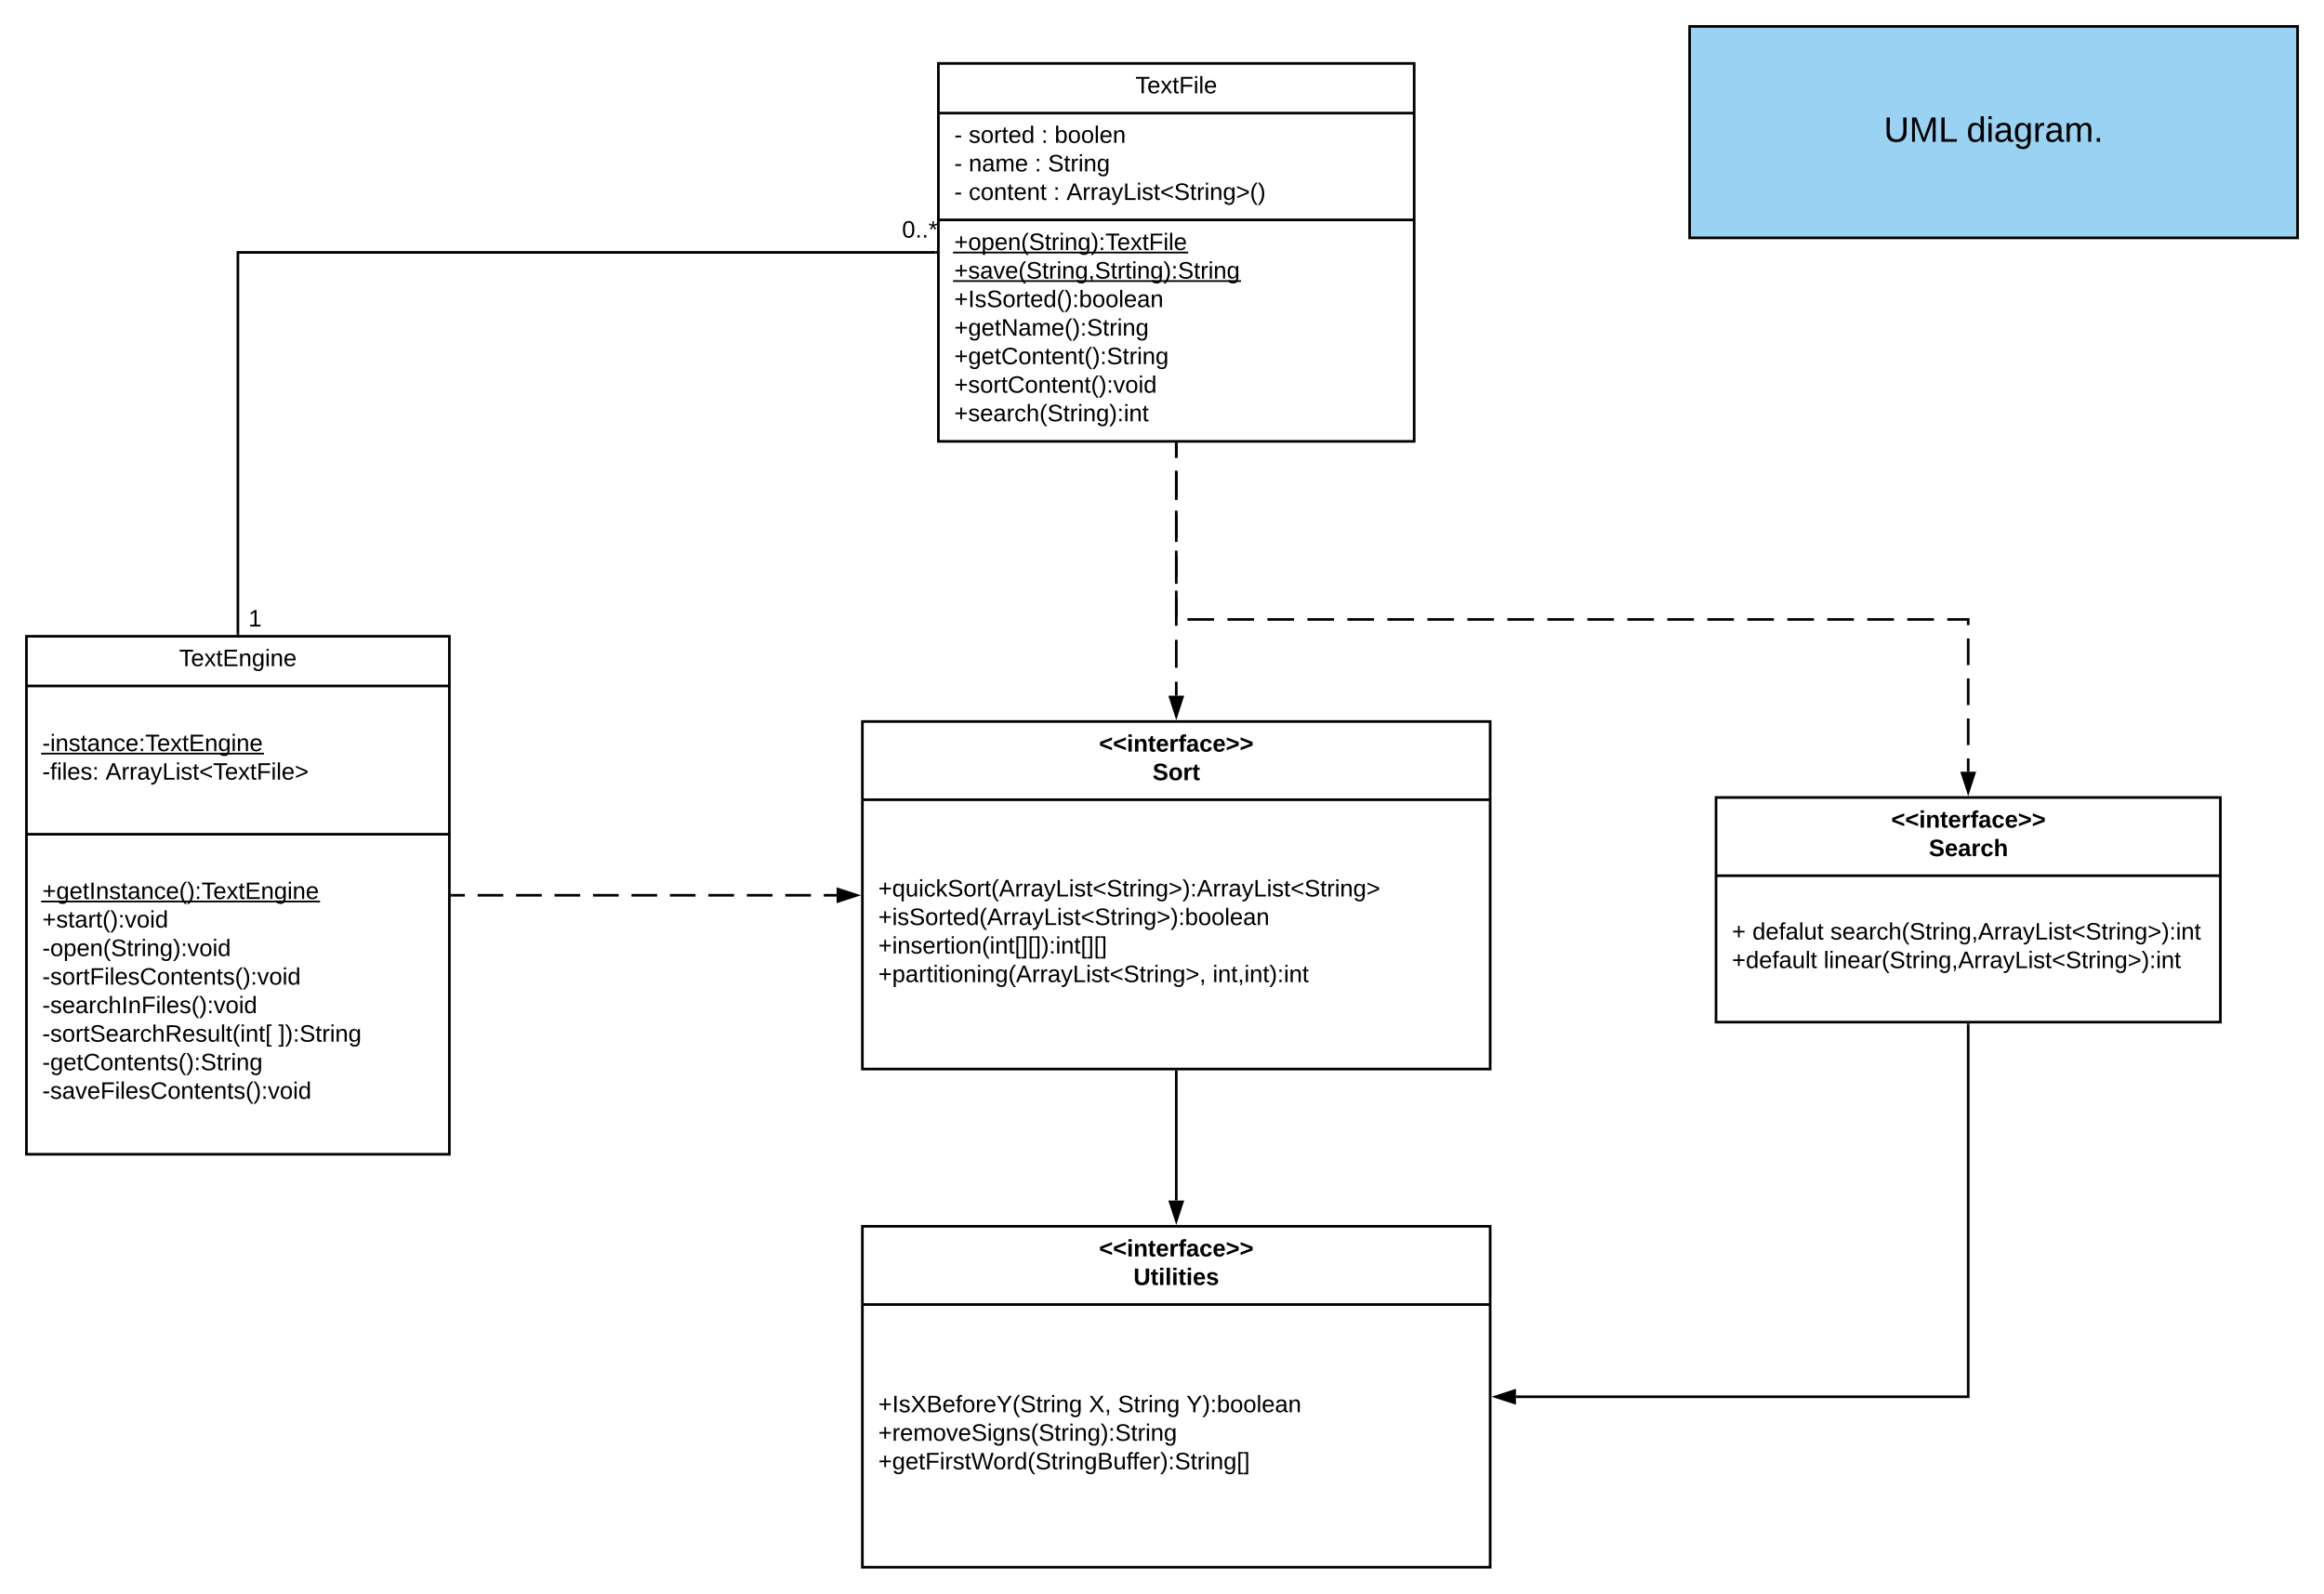 <svg xmlns="http://www.w3.org/2000/svg" xmlns:xlink="http://www.w3.org/1999/xlink" xmlns:lucid="lucid" width="1758.4" height="1206"><g transform="translate(-100 -12)" lucid:page-tab-id="8q9JwswaDnW0"><path d="M0 0h1870.4v1323.2H0z" fill="#fff"/><path d="M120 493.5h320v392H120z" stroke="#000" stroke-width="2" fill="#fff"/><path d="M120 531.1h320M120 643.3h320" stroke="#000" stroke-width="2" fill="none"/><use xlink:href="#a" transform="matrix(1,0,0,1,128,501.5) translate(107.55 14.6)"/><use xlink:href="#b" transform="matrix(1,0,0,1,132,539.1) translate(0 41.3)"/><use xlink:href="#c" transform="matrix(1,0,0,1,132,539.1) translate(0 62.9)"/><use xlink:href="#d" transform="matrix(1,0,0,1,132,539.1) translate(47.85 62.9)"/><use xlink:href="#e" transform="matrix(1,0,0,1,132,651.3) translate(0 41)"/><use xlink:href="#f" transform="matrix(1,0,0,1,132,651.3) translate(0 62.6)"/><use xlink:href="#g" transform="matrix(1,0,0,1,132,651.3) translate(0 84.2)"/><use xlink:href="#h" transform="matrix(1,0,0,1,132,651.3) translate(0 105.8)"/><use xlink:href="#i" transform="matrix(1,0,0,1,132,651.3) translate(0 127.4)"/><use xlink:href="#j" transform="matrix(1,0,0,1,132,651.3) translate(0 149)"/><use xlink:href="#k" transform="matrix(1,0,0,1,132,651.3) translate(178.65 149)"/><use xlink:href="#l" transform="matrix(1,0,0,1,132,651.3) translate(0 170.6)"/><use xlink:href="#m" transform="matrix(1,0,0,1,132,651.3) translate(0 192.2)"/><path d="M810 60h360v286H810z" stroke="#000" stroke-width="2" fill="#fff"/><path d="M810 97.6h360m-360 80.8h360" stroke="#000" stroke-width="2" fill="none"/><use xlink:href="#n" transform="matrix(1,0,0,1,818,68) translate(141.1 14.6)"/><use xlink:href="#o" transform="matrix(1,0,0,1,822,105.6) translate(0 14.5)"/><use xlink:href="#p" transform="matrix(1,0,0,1,822,105.6) translate(10.95 14.5)"/><use xlink:href="#q" transform="matrix(1,0,0,1,822,105.6) translate(65.9 14.5)"/><use xlink:href="#r" transform="matrix(1,0,0,1,822,105.6) translate(75.9 14.5)"/><use xlink:href="#o" transform="matrix(1,0,0,1,822,105.6) translate(0 36.1)"/><use xlink:href="#s" transform="matrix(1,0,0,1,822,105.6) translate(10.95 36.1)"/><use xlink:href="#q" transform="matrix(1,0,0,1,822,105.6) translate(60.9 36.1)"/><use xlink:href="#t" transform="matrix(1,0,0,1,822,105.6) translate(70.9 36.1)"/><use xlink:href="#o" transform="matrix(1,0,0,1,822,105.6) translate(0 57.7)"/><use xlink:href="#u" transform="matrix(1,0,0,1,822,105.6) translate(10.95 57.7)"/><use xlink:href="#q" transform="matrix(1,0,0,1,822,105.6) translate(74.95 57.7)"/><use xlink:href="#v" transform="matrix(1,0,0,1,822,105.6) translate(84.95 57.7)"/><use xlink:href="#w" transform="matrix(1,0,0,1,822,186.4) translate(0 14.8)"/><use xlink:href="#x" transform="matrix(1,0,0,1,822,186.4) translate(0 36.4)"/><use xlink:href="#y" transform="matrix(1,0,0,1,822,186.4) translate(0 58)"/><use xlink:href="#z" transform="matrix(1,0,0,1,822,186.4) translate(0 79.6)"/><use xlink:href="#A" transform="matrix(1,0,0,1,822,186.4) translate(0 101.2)"/><use xlink:href="#B" transform="matrix(1,0,0,1,822,186.4) translate(0 122.8)"/><use xlink:href="#C" transform="matrix(1,0,0,1,822,186.4) translate(0 144.4)"/><path d="M752.5 558h475v263h-475z" stroke="#000" stroke-width="2" fill="#fff"/><path d="M752.5 617.2h475" stroke="#000" stroke-width="2" fill="none"/><use xlink:href="#D" transform="matrix(1,0,0,1,760.5,566) translate(171.075 14.8)"/><use xlink:href="#E" transform="matrix(1,0,0,1,760.5,566) translate(211.55 36.4)"/><use xlink:href="#F" transform="matrix(1,0,0,1,764.5,625.2) translate(0 65.2)"/><use xlink:href="#G" transform="matrix(1,0,0,1,764.5,625.2) translate(0 86.8)"/><use xlink:href="#H" transform="matrix(1,0,0,1,764.5,625.2) translate(0 108.4)"/><use xlink:href="#I" transform="matrix(1,0,0,1,764.5,625.2) translate(0 130)"/><use xlink:href="#J" transform="matrix(1,0,0,1,764.5,625.2) translate(253 130)"/><path d="M1398.4 615.5H1780v170h-381.6z" stroke="#000" stroke-width="2" fill="#fff"/><path d="M1398.4 674.7H1780" stroke="#000" stroke-width="2" fill="none"/><g><use xlink:href="#D" transform="matrix(1,0,0,1,1406.4,623.5) translate(124.575 14.8)"/><use xlink:href="#K" transform="matrix(1,0,0,1,1406.4,623.5) translate(153.025 36.4)"/></g><g><use xlink:href="#L" transform="matrix(1,0,0,1,1410.4,682.7) translate(0 40.3)"/><use xlink:href="#M" transform="matrix(1,0,0,1,1410.4,682.7) translate(15.5 40.3)"/><use xlink:href="#N" transform="matrix(1,0,0,1,1410.4,682.7) translate(74.45 40.3)"/><use xlink:href="#O" transform="matrix(1,0,0,1,1410.4,682.7) translate(0 61.9)"/><use xlink:href="#P" transform="matrix(1,0,0,1,1410.4,682.7) translate(69.45 61.9)"/></g><path d="M990 348v10.58m0 10.6v21.15m0 10.6v21.15m0 10.6v21.15m0 10.6v21.15m0 10.6v21.15m0 10.58v10.6" stroke="#000" stroke-width="2" fill="none"/><path d="M991 348.03h-2V347h2z"/><path d="M990 553.76l-4.64-14.26h9.28z" stroke="#000" stroke-width="2"/><path d="M990 348v10.1m0 10.07v20.17m0 10.1v20.16m0 10.1v20.16m0 10.08v20.17m8.45 1.65h20.17m10.1 0h20.16m10.08 0h20.18m10.08 0h20.17m10.08 0h20.17m10.1 0h20.16m10.1 0h20.16m10.1 0h20.16m10.1 0h20.16m10.08 0h20.17m10.1 0h20.16m10.08 0h20.17m10.08 0h20.18m10.1 0h20.16m10.1 0h20.16m10.1 0h20.16m10.08 0h20.17m10.1 0h20.16m10.08 0h20.17m10.08 0h15.87v4.3m0 10.1v20.16m0 10.1v20.17m0 10.1v20.16m0 10.08V596" stroke="#000" stroke-width="2" fill="none"/><path d="M991 348.03h-2V347h2z"/><path d="M1589.2 611.26l-4.64-14.26h9.28z" stroke="#000" stroke-width="2"/><path d="M442 689.5h9.7m9.7 0h19.4m9.7 0h19.4m9.7 0H539m9.7 0h19.4m9.7 0h19.4m9.7 0h19.4m9.7 0h19.4m9.7 0h19.4m9.7 0h19.4m9.7 0h9.7" stroke="#000" stroke-width="2" fill="none"/><path d="M442.03 690.5H441v-2h1.03z"/><path d="M748.26 689.5L734 694.14v-9.28z" stroke="#000" stroke-width="2"/><path d="M808 203H280v288.5" stroke="#000" stroke-width="2" fill="none"/><path d="M809 204h-1.03v-2H809zM281 492.5h-2v-1.03h2z"/><g><use xlink:href="#Q" transform="matrix(1,0,0,1,782.5,177.4) translate(0 14.4)"/></g><g><use xlink:href="#R" transform="matrix(1,0,0,1,288,471.7) translate(0 14.4)"/></g><path d="M752.5 940h475v258h-475z" stroke="#000" stroke-width="2" fill="#fff"/><path d="M752.5 999.2h475" stroke="#000" stroke-width="2" fill="none"/><g><use xlink:href="#D" transform="matrix(1,0,0,1,760.5,948) translate(171.075 14.8)"/><use xlink:href="#S" transform="matrix(1,0,0,1,760.5,948) translate(197.075 36.4)"/></g><g><use xlink:href="#T" transform="matrix(1,0,0,1,764.5,1007.2) translate(0 73.5)"/><use xlink:href="#U" transform="matrix(1,0,0,1,764.5,1007.2) translate(159.3 73.5)"/><use xlink:href="#V" transform="matrix(1,0,0,1,764.5,1007.2) translate(181.3 73.5)"/><use xlink:href="#W" transform="matrix(1,0,0,1,764.5,1007.2) translate(233.2 73.5)"/><use xlink:href="#X" transform="matrix(1,0,0,1,764.5,1007.2) translate(0 95.1)"/><use xlink:href="#Y" transform="matrix(1,0,0,1,764.5,1007.2) translate(0 116.7)"/></g><path d="M990 823v97.5" stroke="#000" stroke-width="2" fill="none"/><path d="M991 823.03h-2V822h2z"/><path d="M990 935.76l-4.64-14.26h9.28z" stroke="#000" stroke-width="2"/><path d="M1589.2 787.5V1069H1247" stroke="#000" stroke-width="2" fill="none"/><path d="M1590.2 787.53h-2v-1.03h2z"/><path d="M1231.74 1069l14.26-4.64v9.28z" stroke="#000" stroke-width="2"/><path d="M1378.4 32h460v160h-460z" stroke="#000" stroke-width="2" fill="#99d2f2"/><g><use xlink:href="#Z" transform="matrix(1,0,0,1,1383.4,37) translate(141.963 82.271)"/><use xlink:href="#aa" transform="matrix(1,0,0,1,1383.4,37) translate(204.556 82.271)"/></g><defs><path d="M127-220V0H93v-220H8v-28h204v28h-85" id="ab"/><path d="M100-194c63 0 86 42 84 106H49c0 40 14 67 53 68 26 1 43-12 49-29l28 8c-11 28-37 45-77 45C44 4 14-33 15-96c1-61 26-98 85-98zm52 81c6-60-76-77-97-28-3 7-6 17-6 28h103" id="ac"/><path d="M141 0L90-78 38 0H4l68-98-65-92h35l48 74 47-74h35l-64 92 68 98h-35" id="ad"/><path d="M59-47c-2 24 18 29 38 22v24C64 9 27 4 27-40v-127H5v-23h24l9-43h21v43h35v23H59v120" id="ae"/><path d="M30 0v-248h187v28H63v79h144v27H63v87h162V0H30" id="af"/><path d="M117-194c89-4 53 116 60 194h-32v-121c0-31-8-49-39-48C34-167 62-67 57 0H25l-1-190h30c1 10-1 24 2 32 11-22 29-35 61-36" id="ag"/><path d="M177-190C167-65 218 103 67 71c-23-6-38-20-44-43l32-5c15 47 100 32 89-28v-30C133-14 115 1 83 1 29 1 15-40 15-95c0-56 16-97 71-98 29-1 48 16 59 35 1-10 0-23 2-32h30zM94-22c36 0 50-32 50-73 0-42-14-75-50-75-39 0-46 34-46 75s6 73 46 73" id="ah"/><path d="M24-231v-30h32v30H24zM24 0v-190h32V0H24" id="ai"/><g id="a"><use transform="matrix(0.05,0,0,0.05,0,0)" xlink:href="#ab"/><use transform="matrix(0.05,0,0,0.05,8.95,0)" xlink:href="#ac"/><use transform="matrix(0.05,0,0,0.05,18.95,0)" xlink:href="#ad"/><use transform="matrix(0.05,0,0,0.05,27.95,0)" xlink:href="#ae"/><use transform="matrix(0.05,0,0,0.05,32.95,0)" xlink:href="#af"/><use transform="matrix(0.05,0,0,0.05,44.95,0)" xlink:href="#ag"/><use transform="matrix(0.05,0,0,0.05,54.95,0)" xlink:href="#ah"/><use transform="matrix(0.05,0,0,0.05,64.95,0)" xlink:href="#ai"/><use transform="matrix(0.05,0,0,0.05,68.9,0)" xlink:href="#ag"/><use transform="matrix(0.05,0,0,0.05,78.9,0)" xlink:href="#ac"/></g><path d="M16-82v-28h88v28H16" id="aj"/><path d="M135-143c-3-34-86-38-87 0 15 53 115 12 119 90S17 21 10-45l28-5c4 36 97 45 98 0-10-56-113-15-118-90-4-57 82-63 122-42 12 7 21 19 24 35" id="ak"/><path d="M141-36C126-15 110 5 73 4 37 3 15-17 15-53c-1-64 63-63 125-63 3-35-9-54-41-54-24 1-41 7-42 31l-33-3c5-37 33-52 76-52 45 0 72 20 72 64v82c-1 20 7 32 28 27v20c-31 9-61-2-59-35zM48-53c0 20 12 33 32 33 41-3 63-29 60-74-43 2-92-5-92 41" id="al"/><path d="M96-169c-40 0-48 33-48 73s9 75 48 75c24 0 41-14 43-38l32 2c-6 37-31 61-74 61-59 0-76-41-82-99-10-93 101-131 147-64 4 7 5 14 7 22l-32 3c-4-21-16-35-41-35" id="am"/><path d="M33-154v-36h34v36H33zM33 0v-36h34V0H33" id="an"/><g id="b"><use transform="matrix(0.05,0,0,0.05,0,0)" xlink:href="#aj"/><use transform="matrix(0.05,0,0,0.05,5.95,0)" xlink:href="#ai"/><use transform="matrix(0.05,0,0,0.05,9.9,0)" xlink:href="#ag"/><use transform="matrix(0.05,0,0,0.05,19.9,0)" xlink:href="#ak"/><use transform="matrix(0.05,0,0,0.05,28.9,0)" xlink:href="#ae"/><use transform="matrix(0.05,0,0,0.05,33.9,0)" xlink:href="#al"/><use transform="matrix(0.05,0,0,0.05,43.9,0)" xlink:href="#ag"/><use transform="matrix(0.05,0,0,0.05,53.9,0)" xlink:href="#am"/><use transform="matrix(0.05,0,0,0.05,62.9,0)" xlink:href="#ac"/><use transform="matrix(0.05,0,0,0.05,72.9,0)" xlink:href="#an"/><use transform="matrix(0.05,0,0,0.05,77.9,0)" xlink:href="#ab"/><use transform="matrix(0.05,0,0,0.05,86.85,0)" xlink:href="#ac"/><use transform="matrix(0.05,0,0,0.05,96.85,0)" xlink:href="#ad"/><use transform="matrix(0.05,0,0,0.05,105.85,0)" xlink:href="#ae"/><use transform="matrix(0.05,0,0,0.05,110.85,0)" xlink:href="#af"/><use transform="matrix(0.05,0,0,0.05,122.85,0)" xlink:href="#ag"/><use transform="matrix(0.05,0,0,0.05,132.85,0)" xlink:href="#ah"/><use transform="matrix(0.05,0,0,0.05,142.85,0)" xlink:href="#ai"/><use transform="matrix(0.05,0,0,0.05,146.8,0)" xlink:href="#ag"/><use transform="matrix(0.05,0,0,0.05,156.8,0)" xlink:href="#ac"/><path d="M-.9 1.25h168.6v1.32H-.9z"/></g><path d="M101-234c-31-9-42 10-38 44h38v23H63V0H32v-167H5v-23h27c-7-52 17-82 69-68v24" id="ao"/><path d="M24 0v-261h32V0H24" id="ap"/><g id="c"><use transform="matrix(0.05,0,0,0.05,0,0)" xlink:href="#aj"/><use transform="matrix(0.05,0,0,0.05,5.95,0)" xlink:href="#ao"/><use transform="matrix(0.05,0,0,0.05,10.95,0)" xlink:href="#ai"/><use transform="matrix(0.05,0,0,0.05,14.9,0)" xlink:href="#ap"/><use transform="matrix(0.05,0,0,0.05,18.85,0)" xlink:href="#ac"/><use transform="matrix(0.05,0,0,0.05,28.85,0)" xlink:href="#ak"/><use transform="matrix(0.05,0,0,0.05,37.85,0)" xlink:href="#an"/></g><path d="M205 0l-28-72H64L36 0H1l101-248h38L239 0h-34zm-38-99l-47-123c-12 45-31 82-46 123h93" id="aq"/><path d="M114-163C36-179 61-72 57 0H25l-1-190h30c1 12-1 29 2 39 6-27 23-49 58-41v29" id="ar"/><path d="M179-190L93 31C79 59 56 82 12 73V49c39 6 53-20 64-50L1-190h34L92-34l54-156h33" id="as"/><path d="M30 0v-248h33v221h125V0H30" id="at"/><path d="M18-100v-36l175-74v27L42-118l151 64v27" id="au"/><path d="M63-220v92h138v28H63V0H30v-248h175v28H63" id="av"/><path d="M18-27v-27l151-64-151-65v-27l175 74v36" id="aw"/><g id="d"><use transform="matrix(0.05,0,0,0.05,0,0)" xlink:href="#aq"/><use transform="matrix(0.05,0,0,0.05,12,0)" xlink:href="#ar"/><use transform="matrix(0.05,0,0,0.05,17.95,0)" xlink:href="#ar"/><use transform="matrix(0.05,0,0,0.05,23.9,0)" xlink:href="#al"/><use transform="matrix(0.05,0,0,0.05,33.9,0)" xlink:href="#as"/><use transform="matrix(0.05,0,0,0.05,42.9,0)" xlink:href="#at"/><use transform="matrix(0.05,0,0,0.05,52.9,0)" xlink:href="#ai"/><use transform="matrix(0.05,0,0,0.05,56.85,0)" xlink:href="#ak"/><use transform="matrix(0.05,0,0,0.05,65.85,0)" xlink:href="#ae"/><use transform="matrix(0.05,0,0,0.05,70.85,0)" xlink:href="#au"/><use transform="matrix(0.05,0,0,0.05,81.35,0)" xlink:href="#ab"/><use transform="matrix(0.05,0,0,0.05,90.3,0)" xlink:href="#ac"/><use transform="matrix(0.05,0,0,0.05,100.3,0)" xlink:href="#ad"/><use transform="matrix(0.05,0,0,0.05,109.3,0)" xlink:href="#ae"/><use transform="matrix(0.05,0,0,0.05,114.3,0)" xlink:href="#av"/><use transform="matrix(0.05,0,0,0.05,125.25,0)" xlink:href="#ai"/><use transform="matrix(0.05,0,0,0.05,129.2,0)" xlink:href="#ap"/><use transform="matrix(0.05,0,0,0.05,133.15,0)" xlink:href="#ac"/><use transform="matrix(0.05,0,0,0.05,143.15,0)" xlink:href="#aw"/></g><path d="M118-107v75H92v-75H18v-26h74v-75h26v75h74v26h-74" id="ax"/><path d="M33 0v-248h34V0H33" id="ay"/><path d="M87 75C49 33 22-17 22-94c0-76 28-126 65-167h31c-38 41-64 92-64 168S80 34 118 75H87" id="az"/><path d="M33-261c38 41 65 92 65 168S71 34 33 75H2C39 34 66-17 66-93S39-220 2-261h31" id="aA"/><g id="e"><use transform="matrix(0.05,0,0,0.05,0,0)" xlink:href="#ax"/><use transform="matrix(0.05,0,0,0.05,10.5,0)" xlink:href="#ah"/><use transform="matrix(0.05,0,0,0.05,20.5,0)" xlink:href="#ac"/><use transform="matrix(0.05,0,0,0.05,30.5,0)" xlink:href="#ae"/><use transform="matrix(0.05,0,0,0.05,35.5,0)" xlink:href="#ay"/><use transform="matrix(0.05,0,0,0.05,40.5,0)" xlink:href="#ag"/><use transform="matrix(0.05,0,0,0.05,50.5,0)" xlink:href="#ak"/><use transform="matrix(0.05,0,0,0.05,59.5,0)" xlink:href="#ae"/><use transform="matrix(0.05,0,0,0.05,64.5,0)" xlink:href="#al"/><use transform="matrix(0.05,0,0,0.05,74.5,0)" xlink:href="#ag"/><use transform="matrix(0.05,0,0,0.05,84.5,0)" xlink:href="#am"/><use transform="matrix(0.05,0,0,0.05,93.5,0)" xlink:href="#ac"/><use transform="matrix(0.05,0,0,0.05,103.5,0)" xlink:href="#az"/><use transform="matrix(0.05,0,0,0.05,109.45,0)" xlink:href="#aA"/><use transform="matrix(0.05,0,0,0.05,115.4,0)" xlink:href="#an"/><use transform="matrix(0.05,0,0,0.05,120.4,0)" xlink:href="#ab"/><use transform="matrix(0.05,0,0,0.05,129.35,0)" xlink:href="#ac"/><use transform="matrix(0.05,0,0,0.05,139.35,0)" xlink:href="#ad"/><use transform="matrix(0.05,0,0,0.05,148.35,0)" xlink:href="#ae"/><use transform="matrix(0.05,0,0,0.05,153.35,0)" xlink:href="#af"/><use transform="matrix(0.05,0,0,0.05,165.35,0)" xlink:href="#ag"/><use transform="matrix(0.05,0,0,0.05,175.35,0)" xlink:href="#ah"/><use transform="matrix(0.05,0,0,0.05,185.35,0)" xlink:href="#ai"/><use transform="matrix(0.05,0,0,0.05,189.3,0)" xlink:href="#ag"/><use transform="matrix(0.05,0,0,0.05,199.3,0)" xlink:href="#ac"/><path d="M-.9 1.25h211.1v1.32H-.9z"/></g><path d="M108 0H70L1-190h34L89-25l56-165h34" id="aB"/><path d="M100-194c62-1 85 37 85 99 1 63-27 99-86 99S16-35 15-95c0-66 28-99 85-99zM99-20c44 1 53-31 53-75 0-43-8-75-51-75s-53 32-53 75 10 74 51 75" id="aC"/><path d="M85-194c31 0 48 13 60 33l-1-100h32l1 261h-30c-2-10 0-23-3-31C134-8 116 4 85 4 32 4 16-35 15-94c0-66 23-100 70-100zm9 24c-40 0-46 34-46 75 0 40 6 74 45 74 42 0 51-32 51-76 0-42-9-74-50-73" id="aD"/><g id="f"><use transform="matrix(0.05,0,0,0.05,0,0)" xlink:href="#ax"/><use transform="matrix(0.05,0,0,0.05,10.5,0)" xlink:href="#ak"/><use transform="matrix(0.05,0,0,0.05,19.5,0)" xlink:href="#ae"/><use transform="matrix(0.05,0,0,0.05,24.5,0)" xlink:href="#al"/><use transform="matrix(0.05,0,0,0.05,34.5,0)" xlink:href="#ar"/><use transform="matrix(0.05,0,0,0.05,40.45,0)" xlink:href="#ae"/><use transform="matrix(0.05,0,0,0.05,45.45,0)" xlink:href="#az"/><use transform="matrix(0.05,0,0,0.05,51.4,0)" xlink:href="#aA"/><use transform="matrix(0.05,0,0,0.05,57.35,0)" xlink:href="#an"/><use transform="matrix(0.05,0,0,0.05,62.35,0)" xlink:href="#aB"/><use transform="matrix(0.05,0,0,0.05,71.35,0)" xlink:href="#aC"/><use transform="matrix(0.05,0,0,0.05,81.35,0)" xlink:href="#ai"/><use transform="matrix(0.05,0,0,0.05,85.3,0)" xlink:href="#aD"/></g><path d="M115-194c55 1 70 41 70 98S169 2 115 4C84 4 66-9 55-30l1 105H24l-1-265h31l2 30c10-21 28-34 59-34zm-8 174c40 0 45-34 45-75s-6-73-45-74c-42 0-51 32-51 76 0 43 10 73 51 73" id="aE"/><path d="M185-189c-5-48-123-54-124 2 14 75 158 14 163 119 3 78-121 87-175 55-17-10-28-26-33-46l33-7c5 56 141 63 141-1 0-78-155-14-162-118-5-82 145-84 179-34 5 7 8 16 11 25" id="aF"/><g id="g"><use transform="matrix(0.05,0,0,0.05,0,0)" xlink:href="#aj"/><use transform="matrix(0.05,0,0,0.05,5.95,0)" xlink:href="#aC"/><use transform="matrix(0.05,0,0,0.05,15.95,0)" xlink:href="#aE"/><use transform="matrix(0.05,0,0,0.05,25.95,0)" xlink:href="#ac"/><use transform="matrix(0.05,0,0,0.05,35.95,0)" xlink:href="#ag"/><use transform="matrix(0.05,0,0,0.05,45.95,0)" xlink:href="#az"/><use transform="matrix(0.05,0,0,0.05,51.9,0)" xlink:href="#aF"/><use transform="matrix(0.05,0,0,0.05,63.9,0)" xlink:href="#ae"/><use transform="matrix(0.05,0,0,0.05,68.9,0)" xlink:href="#ar"/><use transform="matrix(0.05,0,0,0.05,74.85,0)" xlink:href="#ai"/><use transform="matrix(0.05,0,0,0.05,78.8,0)" xlink:href="#ag"/><use transform="matrix(0.05,0,0,0.05,88.8,0)" xlink:href="#ah"/><use transform="matrix(0.05,0,0,0.05,98.8,0)" xlink:href="#aA"/><use transform="matrix(0.05,0,0,0.05,104.75,0)" xlink:href="#an"/><use transform="matrix(0.05,0,0,0.05,109.75,0)" xlink:href="#aB"/><use transform="matrix(0.05,0,0,0.05,118.75,0)" xlink:href="#aC"/><use transform="matrix(0.05,0,0,0.05,128.75,0)" xlink:href="#ai"/><use transform="matrix(0.05,0,0,0.05,132.7,0)" xlink:href="#aD"/></g><path d="M212-179c-10-28-35-45-73-45-59 0-87 40-87 99 0 60 29 101 89 101 43 0 62-24 78-52l27 14C228-24 195 4 139 4 59 4 22-46 18-125c-6-104 99-153 187-111 19 9 31 26 39 46" id="aG"/><g id="h"><use transform="matrix(0.05,0,0,0.05,0,0)" xlink:href="#aj"/><use transform="matrix(0.05,0,0,0.05,5.95,0)" xlink:href="#ak"/><use transform="matrix(0.05,0,0,0.05,14.95,0)" xlink:href="#aC"/><use transform="matrix(0.05,0,0,0.05,24.95,0)" xlink:href="#ar"/><use transform="matrix(0.05,0,0,0.05,30.9,0)" xlink:href="#ae"/><use transform="matrix(0.05,0,0,0.05,35.9,0)" xlink:href="#av"/><use transform="matrix(0.05,0,0,0.05,46.85,0)" xlink:href="#ai"/><use transform="matrix(0.05,0,0,0.05,50.8,0)" xlink:href="#ap"/><use transform="matrix(0.05,0,0,0.05,54.75,0)" xlink:href="#ac"/><use transform="matrix(0.05,0,0,0.05,64.75,0)" xlink:href="#ak"/><use transform="matrix(0.05,0,0,0.05,73.75,0)" xlink:href="#aG"/><use transform="matrix(0.05,0,0,0.05,86.7,0)" xlink:href="#aC"/><use transform="matrix(0.05,0,0,0.05,96.7,0)" xlink:href="#ag"/><use transform="matrix(0.05,0,0,0.05,106.7,0)" xlink:href="#ae"/><use transform="matrix(0.05,0,0,0.05,111.7,0)" xlink:href="#ac"/><use transform="matrix(0.05,0,0,0.05,121.7,0)" xlink:href="#ag"/><use transform="matrix(0.05,0,0,0.05,131.7,0)" xlink:href="#ae"/><use transform="matrix(0.05,0,0,0.05,136.7,0)" xlink:href="#ak"/><use transform="matrix(0.05,0,0,0.05,145.7,0)" xlink:href="#az"/><use transform="matrix(0.05,0,0,0.05,151.65,0)" xlink:href="#aA"/><use transform="matrix(0.05,0,0,0.05,157.6,0)" xlink:href="#an"/><use transform="matrix(0.05,0,0,0.05,162.6,0)" xlink:href="#aB"/><use transform="matrix(0.05,0,0,0.05,171.6,0)" xlink:href="#aC"/><use transform="matrix(0.05,0,0,0.05,181.6,0)" xlink:href="#ai"/><use transform="matrix(0.05,0,0,0.05,185.55,0)" xlink:href="#aD"/></g><path d="M106-169C34-169 62-67 57 0H25v-261h32l-1 103c12-21 28-36 61-36 89 0 53 116 60 194h-32v-121c2-32-8-49-39-48" id="aH"/><g id="i"><use transform="matrix(0.05,0,0,0.05,0,0)" xlink:href="#aj"/><use transform="matrix(0.05,0,0,0.05,5.95,0)" xlink:href="#ak"/><use transform="matrix(0.05,0,0,0.05,14.95,0)" xlink:href="#ac"/><use transform="matrix(0.05,0,0,0.05,24.95,0)" xlink:href="#al"/><use transform="matrix(0.05,0,0,0.05,34.95,0)" xlink:href="#ar"/><use transform="matrix(0.05,0,0,0.05,40.9,0)" xlink:href="#am"/><use transform="matrix(0.05,0,0,0.05,49.9,0)" xlink:href="#aH"/><use transform="matrix(0.05,0,0,0.05,59.9,0)" xlink:href="#ay"/><use transform="matrix(0.05,0,0,0.05,64.9,0)" xlink:href="#ag"/><use transform="matrix(0.05,0,0,0.05,74.9,0)" xlink:href="#av"/><use transform="matrix(0.05,0,0,0.05,85.85,0)" xlink:href="#ai"/><use transform="matrix(0.05,0,0,0.05,89.8,0)" xlink:href="#ap"/><use transform="matrix(0.05,0,0,0.05,93.75,0)" xlink:href="#ac"/><use transform="matrix(0.05,0,0,0.05,103.75,0)" xlink:href="#ak"/><use transform="matrix(0.05,0,0,0.05,112.75,0)" xlink:href="#az"/><use transform="matrix(0.05,0,0,0.05,118.7,0)" xlink:href="#aA"/><use transform="matrix(0.05,0,0,0.05,124.65,0)" xlink:href="#an"/><use transform="matrix(0.05,0,0,0.05,129.65,0)" xlink:href="#aB"/><use transform="matrix(0.05,0,0,0.05,138.65,0)" xlink:href="#aC"/><use transform="matrix(0.05,0,0,0.05,148.65,0)" xlink:href="#ai"/><use transform="matrix(0.05,0,0,0.05,152.6,0)" xlink:href="#aD"/></g><path d="M233-177c-1 41-23 64-60 70L243 0h-38l-65-103H63V0H30v-248c88 3 205-21 203 71zM63-129c60-2 137 13 137-47 0-61-80-42-137-45v92" id="aI"/><path d="M84 4C-5 8 30-112 23-190h32v120c0 31 7 50 39 49 72-2 45-101 50-169h31l1 190h-30c-1-10 1-25-2-33-11 22-28 36-60 37" id="aJ"/><path d="M26 75v-336h71v23H56V52h41v23H26" id="aK"/><g id="j"><use transform="matrix(0.05,0,0,0.05,0,0)" xlink:href="#aj"/><use transform="matrix(0.05,0,0,0.05,5.95,0)" xlink:href="#ak"/><use transform="matrix(0.05,0,0,0.05,14.95,0)" xlink:href="#aC"/><use transform="matrix(0.05,0,0,0.05,24.95,0)" xlink:href="#ar"/><use transform="matrix(0.05,0,0,0.05,30.9,0)" xlink:href="#ae"/><use transform="matrix(0.05,0,0,0.05,35.9,0)" xlink:href="#aF"/><use transform="matrix(0.05,0,0,0.05,47.9,0)" xlink:href="#ac"/><use transform="matrix(0.05,0,0,0.05,57.9,0)" xlink:href="#al"/><use transform="matrix(0.05,0,0,0.05,67.9,0)" xlink:href="#ar"/><use transform="matrix(0.05,0,0,0.05,73.85,0)" xlink:href="#am"/><use transform="matrix(0.05,0,0,0.05,82.85,0)" xlink:href="#aH"/><use transform="matrix(0.05,0,0,0.05,92.85,0)" xlink:href="#aI"/><use transform="matrix(0.05,0,0,0.05,105.8,0)" xlink:href="#ac"/><use transform="matrix(0.05,0,0,0.05,115.8,0)" xlink:href="#ak"/><use transform="matrix(0.05,0,0,0.05,124.8,0)" xlink:href="#aJ"/><use transform="matrix(0.05,0,0,0.05,134.8,0)" xlink:href="#ap"/><use transform="matrix(0.05,0,0,0.05,138.75,0)" xlink:href="#ae"/><use transform="matrix(0.05,0,0,0.05,143.75,0)" xlink:href="#az"/><use transform="matrix(0.05,0,0,0.05,149.7,0)" xlink:href="#ai"/><use transform="matrix(0.05,0,0,0.05,153.65,0)" xlink:href="#ag"/><use transform="matrix(0.05,0,0,0.05,163.65,0)" xlink:href="#ae"/><use transform="matrix(0.05,0,0,0.05,168.65,0)" xlink:href="#aK"/></g><path d="M3 75V52h41v-290H3v-23h71V75H3" id="aL"/><g id="k"><use transform="matrix(0.05,0,0,0.05,0,0)" xlink:href="#aL"/><use transform="matrix(0.05,0,0,0.05,5,0)" xlink:href="#aA"/><use transform="matrix(0.05,0,0,0.05,10.95,0)" xlink:href="#an"/><use transform="matrix(0.05,0,0,0.05,15.95,0)" xlink:href="#aF"/><use transform="matrix(0.05,0,0,0.05,27.95,0)" xlink:href="#ae"/><use transform="matrix(0.05,0,0,0.05,32.95,0)" xlink:href="#ar"/><use transform="matrix(0.05,0,0,0.05,38.9,0)" xlink:href="#ai"/><use transform="matrix(0.05,0,0,0.05,42.85,0)" xlink:href="#ag"/><use transform="matrix(0.05,0,0,0.05,52.85,0)" xlink:href="#ah"/></g><g id="l"><use transform="matrix(0.05,0,0,0.05,0,0)" xlink:href="#aj"/><use transform="matrix(0.05,0,0,0.05,5.95,0)" xlink:href="#ah"/><use transform="matrix(0.05,0,0,0.05,15.95,0)" xlink:href="#ac"/><use transform="matrix(0.05,0,0,0.05,25.95,0)" xlink:href="#ae"/><use transform="matrix(0.05,0,0,0.05,30.95,0)" xlink:href="#aG"/><use transform="matrix(0.05,0,0,0.05,43.9,0)" xlink:href="#aC"/><use transform="matrix(0.05,0,0,0.05,53.9,0)" xlink:href="#ag"/><use transform="matrix(0.05,0,0,0.05,63.9,0)" xlink:href="#ae"/><use transform="matrix(0.05,0,0,0.05,68.9,0)" xlink:href="#ac"/><use transform="matrix(0.05,0,0,0.05,78.9,0)" xlink:href="#ag"/><use transform="matrix(0.05,0,0,0.05,88.9,0)" xlink:href="#ae"/><use transform="matrix(0.05,0,0,0.05,93.9,0)" xlink:href="#ak"/><use transform="matrix(0.05,0,0,0.05,102.9,0)" xlink:href="#az"/><use transform="matrix(0.05,0,0,0.05,108.85,0)" xlink:href="#aA"/><use transform="matrix(0.05,0,0,0.05,114.8,0)" xlink:href="#an"/><use transform="matrix(0.05,0,0,0.05,119.8,0)" xlink:href="#aF"/><use transform="matrix(0.05,0,0,0.05,131.8,0)" xlink:href="#ae"/><use transform="matrix(0.05,0,0,0.05,136.8,0)" xlink:href="#ar"/><use transform="matrix(0.05,0,0,0.05,142.75,0)" xlink:href="#ai"/><use transform="matrix(0.05,0,0,0.05,146.7,0)" xlink:href="#ag"/><use transform="matrix(0.05,0,0,0.05,156.7,0)" xlink:href="#ah"/></g><g id="m"><use transform="matrix(0.05,0,0,0.05,0,0)" xlink:href="#aj"/><use transform="matrix(0.05,0,0,0.05,5.95,0)" xlink:href="#ak"/><use transform="matrix(0.05,0,0,0.05,14.95,0)" xlink:href="#al"/><use transform="matrix(0.05,0,0,0.05,24.95,0)" xlink:href="#aB"/><use transform="matrix(0.05,0,0,0.05,33.95,0)" xlink:href="#ac"/><use transform="matrix(0.05,0,0,0.05,43.95,0)" xlink:href="#av"/><use transform="matrix(0.05,0,0,0.05,54.9,0)" xlink:href="#ai"/><use transform="matrix(0.05,0,0,0.05,58.85,0)" xlink:href="#ap"/><use transform="matrix(0.05,0,0,0.05,62.8,0)" xlink:href="#ac"/><use transform="matrix(0.05,0,0,0.05,72.8,0)" xlink:href="#ak"/><use transform="matrix(0.05,0,0,0.05,81.8,0)" xlink:href="#aG"/><use transform="matrix(0.05,0,0,0.05,94.75,0)" xlink:href="#aC"/><use transform="matrix(0.05,0,0,0.05,104.75,0)" xlink:href="#ag"/><use transform="matrix(0.05,0,0,0.05,114.75,0)" xlink:href="#ae"/><use transform="matrix(0.05,0,0,0.05,119.75,0)" xlink:href="#ac"/><use transform="matrix(0.05,0,0,0.05,129.75,0)" xlink:href="#ag"/><use transform="matrix(0.05,0,0,0.05,139.75,0)" xlink:href="#ae"/><use transform="matrix(0.05,0,0,0.05,144.75,0)" xlink:href="#ak"/><use transform="matrix(0.05,0,0,0.05,153.75,0)" xlink:href="#az"/><use transform="matrix(0.05,0,0,0.05,159.7,0)" xlink:href="#aA"/><use transform="matrix(0.05,0,0,0.05,165.65,0)" xlink:href="#an"/><use transform="matrix(0.05,0,0,0.05,170.65,0)" xlink:href="#aB"/><use transform="matrix(0.05,0,0,0.05,179.65,0)" xlink:href="#aC"/><use transform="matrix(0.05,0,0,0.05,189.65,0)" xlink:href="#ai"/><use transform="matrix(0.05,0,0,0.05,193.6,0)" xlink:href="#aD"/></g><g id="n"><use transform="matrix(0.05,0,0,0.05,0,0)" xlink:href="#ab"/><use transform="matrix(0.05,0,0,0.05,8.95,0)" xlink:href="#ac"/><use transform="matrix(0.05,0,0,0.05,18.95,0)" xlink:href="#ad"/><use transform="matrix(0.05,0,0,0.05,27.95,0)" xlink:href="#ae"/><use transform="matrix(0.05,0,0,0.05,32.95,0)" xlink:href="#av"/><use transform="matrix(0.05,0,0,0.05,43.9,0)" xlink:href="#ai"/><use transform="matrix(0.05,0,0,0.05,47.85,0)" xlink:href="#ap"/><use transform="matrix(0.05,0,0,0.05,51.8,0)" xlink:href="#ac"/></g><use transform="matrix(0.05,0,0,0.05,0,0)" xlink:href="#aj" id="o"/><g id="p"><use transform="matrix(0.05,0,0,0.05,0,0)" xlink:href="#ak"/><use transform="matrix(0.05,0,0,0.05,9,0)" xlink:href="#aC"/><use transform="matrix(0.05,0,0,0.05,19,0)" xlink:href="#ar"/><use transform="matrix(0.05,0,0,0.05,24.95,0)" xlink:href="#ae"/><use transform="matrix(0.05,0,0,0.05,29.95,0)" xlink:href="#ac"/><use transform="matrix(0.05,0,0,0.05,39.95,0)" xlink:href="#aD"/></g><use transform="matrix(0.05,0,0,0.05,0,0)" xlink:href="#an" id="q"/><path d="M115-194c53 0 69 39 70 98 0 66-23 100-70 100C84 3 66-7 56-30L54 0H23l1-261h32v101c10-23 28-34 59-34zm-8 174c40 0 45-34 45-75 0-40-5-75-45-74-42 0-51 32-51 76 0 43 10 73 51 73" id="aM"/><g id="r"><use transform="matrix(0.05,0,0,0.05,0,0)" xlink:href="#aM"/><use transform="matrix(0.05,0,0,0.05,10,0)" xlink:href="#aC"/><use transform="matrix(0.05,0,0,0.05,20,0)" xlink:href="#aC"/><use transform="matrix(0.05,0,0,0.05,30,0)" xlink:href="#ap"/><use transform="matrix(0.05,0,0,0.05,33.95,0)" xlink:href="#ac"/><use transform="matrix(0.05,0,0,0.05,43.95,0)" xlink:href="#ag"/></g><path d="M210-169c-67 3-38 105-44 169h-31v-121c0-29-5-50-35-48C34-165 62-65 56 0H25l-1-190h30c1 10-1 24 2 32 10-44 99-50 107 0 11-21 27-35 58-36 85-2 47 119 55 194h-31v-121c0-29-5-49-35-48" id="aN"/><g id="s"><use transform="matrix(0.05,0,0,0.05,0,0)" xlink:href="#ag"/><use transform="matrix(0.05,0,0,0.05,10,0)" xlink:href="#al"/><use transform="matrix(0.05,0,0,0.05,20,0)" xlink:href="#aN"/><use transform="matrix(0.05,0,0,0.05,34.95,0)" xlink:href="#ac"/></g><g id="t"><use transform="matrix(0.05,0,0,0.05,0,0)" xlink:href="#aF"/><use transform="matrix(0.05,0,0,0.05,12,0)" xlink:href="#ae"/><use transform="matrix(0.05,0,0,0.05,17,0)" xlink:href="#ar"/><use transform="matrix(0.05,0,0,0.05,22.95,0)" xlink:href="#ai"/><use transform="matrix(0.05,0,0,0.05,26.9,0)" xlink:href="#ag"/><use transform="matrix(0.05,0,0,0.05,36.9,0)" xlink:href="#ah"/></g><g id="u"><use transform="matrix(0.05,0,0,0.05,0,0)" xlink:href="#am"/><use transform="matrix(0.05,0,0,0.05,9,0)" xlink:href="#aC"/><use transform="matrix(0.05,0,0,0.05,19,0)" xlink:href="#ag"/><use transform="matrix(0.05,0,0,0.05,29,0)" xlink:href="#ae"/><use transform="matrix(0.05,0,0,0.05,34,0)" xlink:href="#ac"/><use transform="matrix(0.05,0,0,0.05,44,0)" xlink:href="#ag"/><use transform="matrix(0.05,0,0,0.05,54,0)" xlink:href="#ae"/></g><g id="v"><use transform="matrix(0.05,0,0,0.05,0,0)" xlink:href="#aq"/><use transform="matrix(0.05,0,0,0.05,12,0)" xlink:href="#ar"/><use transform="matrix(0.05,0,0,0.05,17.95,0)" xlink:href="#ar"/><use transform="matrix(0.05,0,0,0.05,23.9,0)" xlink:href="#al"/><use transform="matrix(0.05,0,0,0.05,33.9,0)" xlink:href="#as"/><use transform="matrix(0.05,0,0,0.05,42.9,0)" xlink:href="#at"/><use transform="matrix(0.05,0,0,0.05,52.9,0)" xlink:href="#ai"/><use transform="matrix(0.05,0,0,0.05,56.85,0)" xlink:href="#ak"/><use transform="matrix(0.05,0,0,0.05,65.85,0)" xlink:href="#ae"/><use transform="matrix(0.05,0,0,0.05,70.85,0)" xlink:href="#au"/><use transform="matrix(0.05,0,0,0.05,81.35,0)" xlink:href="#aF"/><use transform="matrix(0.05,0,0,0.05,93.35,0)" xlink:href="#ae"/><use transform="matrix(0.05,0,0,0.05,98.35,0)" xlink:href="#ar"/><use transform="matrix(0.05,0,0,0.05,104.3,0)" xlink:href="#ai"/><use transform="matrix(0.05,0,0,0.05,108.25,0)" xlink:href="#ag"/><use transform="matrix(0.05,0,0,0.05,118.25,0)" xlink:href="#ah"/><use transform="matrix(0.05,0,0,0.05,128.25,0)" xlink:href="#aw"/><use transform="matrix(0.05,0,0,0.05,138.75,0)" xlink:href="#az"/><use transform="matrix(0.05,0,0,0.05,144.7,0)" xlink:href="#aA"/></g><g id="w"><use transform="matrix(0.05,0,0,0.05,0,0)" xlink:href="#ax"/><use transform="matrix(0.05,0,0,0.05,10.5,0)" xlink:href="#aC"/><use transform="matrix(0.05,0,0,0.05,20.5,0)" xlink:href="#aE"/><use transform="matrix(0.05,0,0,0.05,30.5,0)" xlink:href="#ac"/><use transform="matrix(0.05,0,0,0.05,40.5,0)" xlink:href="#ag"/><use transform="matrix(0.05,0,0,0.05,50.5,0)" xlink:href="#az"/><use transform="matrix(0.05,0,0,0.05,56.45,0)" xlink:href="#aF"/><use transform="matrix(0.05,0,0,0.05,68.45,0)" xlink:href="#ae"/><use transform="matrix(0.05,0,0,0.05,73.45,0)" xlink:href="#ar"/><use transform="matrix(0.05,0,0,0.05,79.4,0)" xlink:href="#ai"/><use transform="matrix(0.05,0,0,0.05,83.35,0)" xlink:href="#ag"/><use transform="matrix(0.05,0,0,0.05,93.35,0)" xlink:href="#ah"/><use transform="matrix(0.05,0,0,0.05,103.35,0)" xlink:href="#aA"/><use transform="matrix(0.05,0,0,0.05,109.3,0)" xlink:href="#an"/><use transform="matrix(0.05,0,0,0.05,114.3,0)" xlink:href="#ab"/><use transform="matrix(0.05,0,0,0.05,123.25,0)" xlink:href="#ac"/><use transform="matrix(0.05,0,0,0.05,133.25,0)" xlink:href="#ad"/><use transform="matrix(0.05,0,0,0.05,142.25,0)" xlink:href="#ae"/><use transform="matrix(0.05,0,0,0.05,147.25,0)" xlink:href="#av"/><use transform="matrix(0.05,0,0,0.05,158.2,0)" xlink:href="#ai"/><use transform="matrix(0.05,0,0,0.05,162.15,0)" xlink:href="#ap"/><use transform="matrix(0.05,0,0,0.05,166.1,0)" xlink:href="#ac"/><path d="M-.9 1.25H177v1.32H-.9z"/></g><path d="M68-38c1 34 0 65-14 84H32c9-13 17-26 17-46H33v-38h35" id="aO"/><g id="x"><use transform="matrix(0.05,0,0,0.05,0,0)" xlink:href="#ax"/><use transform="matrix(0.05,0,0,0.05,10.5,0)" xlink:href="#ak"/><use transform="matrix(0.05,0,0,0.05,19.5,0)" xlink:href="#al"/><use transform="matrix(0.05,0,0,0.05,29.5,0)" xlink:href="#aB"/><use transform="matrix(0.05,0,0,0.05,38.5,0)" xlink:href="#ac"/><use transform="matrix(0.05,0,0,0.05,48.5,0)" xlink:href="#az"/><use transform="matrix(0.05,0,0,0.05,54.45,0)" xlink:href="#aF"/><use transform="matrix(0.05,0,0,0.05,66.45,0)" xlink:href="#ae"/><use transform="matrix(0.05,0,0,0.05,71.45,0)" xlink:href="#ar"/><use transform="matrix(0.05,0,0,0.05,77.4,0)" xlink:href="#ai"/><use transform="matrix(0.05,0,0,0.05,81.35,0)" xlink:href="#ag"/><use transform="matrix(0.05,0,0,0.05,91.35,0)" xlink:href="#ah"/><use transform="matrix(0.05,0,0,0.05,101.35,0)" xlink:href="#aO"/><use transform="matrix(0.05,0,0,0.05,106.35,0)" xlink:href="#aF"/><use transform="matrix(0.05,0,0,0.05,118.35,0)" xlink:href="#ae"/><use transform="matrix(0.05,0,0,0.05,123.35,0)" xlink:href="#ar"/><use transform="matrix(0.05,0,0,0.05,129.3,0)" xlink:href="#ae"/><use transform="matrix(0.05,0,0,0.05,134.3,0)" xlink:href="#ai"/><use transform="matrix(0.05,0,0,0.05,138.25,0)" xlink:href="#ag"/><use transform="matrix(0.05,0,0,0.05,148.25,0)" xlink:href="#ah"/><use transform="matrix(0.05,0,0,0.05,158.25,0)" xlink:href="#aA"/><use transform="matrix(0.05,0,0,0.05,164.2,0)" xlink:href="#an"/><use transform="matrix(0.05,0,0,0.05,169.2,0)" xlink:href="#aF"/><use transform="matrix(0.05,0,0,0.05,181.2,0)" xlink:href="#ae"/><use transform="matrix(0.05,0,0,0.05,186.2,0)" xlink:href="#ar"/><use transform="matrix(0.05,0,0,0.05,192.15,0)" xlink:href="#ai"/><use transform="matrix(0.05,0,0,0.05,196.1,0)" xlink:href="#ag"/><use transform="matrix(0.05,0,0,0.05,206.1,0)" xlink:href="#ah"/><path d="M-.9 1.25H217v1.32H-.9z"/></g><g id="y"><use transform="matrix(0.05,0,0,0.05,0,0)" xlink:href="#ax"/><use transform="matrix(0.05,0,0,0.05,10.5,0)" xlink:href="#ay"/><use transform="matrix(0.05,0,0,0.05,15.5,0)" xlink:href="#ak"/><use transform="matrix(0.05,0,0,0.05,24.5,0)" xlink:href="#aF"/><use transform="matrix(0.05,0,0,0.05,36.5,0)" xlink:href="#aC"/><use transform="matrix(0.05,0,0,0.05,46.5,0)" xlink:href="#ar"/><use transform="matrix(0.05,0,0,0.05,52.45,0)" xlink:href="#ae"/><use transform="matrix(0.05,0,0,0.05,57.45,0)" xlink:href="#ac"/><use transform="matrix(0.05,0,0,0.05,67.45,0)" xlink:href="#aD"/><use transform="matrix(0.05,0,0,0.05,77.45,0)" xlink:href="#az"/><use transform="matrix(0.05,0,0,0.05,83.4,0)" xlink:href="#aA"/><use transform="matrix(0.05,0,0,0.05,89.35,0)" xlink:href="#an"/><use transform="matrix(0.05,0,0,0.05,94.35,0)" xlink:href="#aM"/><use transform="matrix(0.05,0,0,0.05,104.35,0)" xlink:href="#aC"/><use transform="matrix(0.05,0,0,0.05,114.35,0)" xlink:href="#aC"/><use transform="matrix(0.05,0,0,0.05,124.35,0)" xlink:href="#ap"/><use transform="matrix(0.05,0,0,0.05,128.3,0)" xlink:href="#ac"/><use transform="matrix(0.05,0,0,0.05,138.3,0)" xlink:href="#al"/><use transform="matrix(0.05,0,0,0.05,148.3,0)" xlink:href="#ag"/></g><path d="M190 0L58-211 59 0H30v-248h39L202-35l-2-213h31V0h-41" id="aP"/><g id="z"><use transform="matrix(0.05,0,0,0.05,0,0)" xlink:href="#ax"/><use transform="matrix(0.05,0,0,0.05,10.5,0)" xlink:href="#ah"/><use transform="matrix(0.05,0,0,0.05,20.5,0)" xlink:href="#ac"/><use transform="matrix(0.05,0,0,0.05,30.5,0)" xlink:href="#ae"/><use transform="matrix(0.05,0,0,0.05,35.5,0)" xlink:href="#aP"/><use transform="matrix(0.05,0,0,0.05,48.45,0)" xlink:href="#al"/><use transform="matrix(0.05,0,0,0.05,58.45,0)" xlink:href="#aN"/><use transform="matrix(0.05,0,0,0.05,73.4,0)" xlink:href="#ac"/><use transform="matrix(0.05,0,0,0.05,83.4,0)" xlink:href="#az"/><use transform="matrix(0.05,0,0,0.05,89.35,0)" xlink:href="#aA"/><use transform="matrix(0.05,0,0,0.05,95.3,0)" xlink:href="#an"/><use transform="matrix(0.05,0,0,0.05,100.3,0)" xlink:href="#aF"/><use transform="matrix(0.05,0,0,0.05,112.3,0)" xlink:href="#ae"/><use transform="matrix(0.05,0,0,0.05,117.3,0)" xlink:href="#ar"/><use transform="matrix(0.05,0,0,0.05,123.25,0)" xlink:href="#ai"/><use transform="matrix(0.05,0,0,0.05,127.2,0)" xlink:href="#ag"/><use transform="matrix(0.05,0,0,0.05,137.2,0)" xlink:href="#ah"/></g><g id="A"><use transform="matrix(0.05,0,0,0.05,0,0)" xlink:href="#ax"/><use transform="matrix(0.05,0,0,0.05,10.5,0)" xlink:href="#ah"/><use transform="matrix(0.05,0,0,0.05,20.5,0)" xlink:href="#ac"/><use transform="matrix(0.05,0,0,0.05,30.5,0)" xlink:href="#ae"/><use transform="matrix(0.05,0,0,0.05,35.5,0)" xlink:href="#aG"/><use transform="matrix(0.05,0,0,0.05,48.45,0)" xlink:href="#aC"/><use transform="matrix(0.05,0,0,0.05,58.45,0)" xlink:href="#ag"/><use transform="matrix(0.05,0,0,0.05,68.45,0)" xlink:href="#ae"/><use transform="matrix(0.05,0,0,0.05,73.45,0)" xlink:href="#ac"/><use transform="matrix(0.05,0,0,0.05,83.45,0)" xlink:href="#ag"/><use transform="matrix(0.05,0,0,0.05,93.45,0)" xlink:href="#ae"/><use transform="matrix(0.05,0,0,0.05,98.45,0)" xlink:href="#az"/><use transform="matrix(0.05,0,0,0.05,104.4,0)" xlink:href="#aA"/><use transform="matrix(0.05,0,0,0.05,110.35,0)" xlink:href="#an"/><use transform="matrix(0.05,0,0,0.05,115.35,0)" xlink:href="#aF"/><use transform="matrix(0.05,0,0,0.05,127.35,0)" xlink:href="#ae"/><use transform="matrix(0.05,0,0,0.05,132.35,0)" xlink:href="#ar"/><use transform="matrix(0.05,0,0,0.05,138.3,0)" xlink:href="#ai"/><use transform="matrix(0.05,0,0,0.05,142.25,0)" xlink:href="#ag"/><use transform="matrix(0.05,0,0,0.05,152.25,0)" xlink:href="#ah"/></g><g id="B"><use transform="matrix(0.05,0,0,0.05,0,0)" xlink:href="#ax"/><use transform="matrix(0.05,0,0,0.05,10.5,0)" xlink:href="#ak"/><use transform="matrix(0.05,0,0,0.05,19.5,0)" xlink:href="#aC"/><use transform="matrix(0.05,0,0,0.05,29.5,0)" xlink:href="#ar"/><use transform="matrix(0.05,0,0,0.05,35.45,0)" xlink:href="#ae"/><use transform="matrix(0.05,0,0,0.05,40.45,0)" xlink:href="#aG"/><use transform="matrix(0.05,0,0,0.05,53.4,0)" xlink:href="#aC"/><use transform="matrix(0.05,0,0,0.05,63.4,0)" xlink:href="#ag"/><use transform="matrix(0.05,0,0,0.05,73.4,0)" xlink:href="#ae"/><use transform="matrix(0.05,0,0,0.05,78.4,0)" xlink:href="#ac"/><use transform="matrix(0.05,0,0,0.05,88.4,0)" xlink:href="#ag"/><use transform="matrix(0.05,0,0,0.05,98.4,0)" xlink:href="#ae"/><use transform="matrix(0.05,0,0,0.05,103.4,0)" xlink:href="#az"/><use transform="matrix(0.05,0,0,0.05,109.35,0)" xlink:href="#aA"/><use transform="matrix(0.05,0,0,0.05,115.3,0)" xlink:href="#an"/><use transform="matrix(0.05,0,0,0.05,120.3,0)" xlink:href="#aB"/><use transform="matrix(0.05,0,0,0.05,129.3,0)" xlink:href="#aC"/><use transform="matrix(0.05,0,0,0.05,139.3,0)" xlink:href="#ai"/><use transform="matrix(0.05,0,0,0.05,143.25,0)" xlink:href="#aD"/></g><g id="C"><use transform="matrix(0.05,0,0,0.05,0,0)" xlink:href="#ax"/><use transform="matrix(0.05,0,0,0.05,10.5,0)" xlink:href="#ak"/><use transform="matrix(0.05,0,0,0.05,19.5,0)" xlink:href="#ac"/><use transform="matrix(0.05,0,0,0.05,29.5,0)" xlink:href="#al"/><use transform="matrix(0.05,0,0,0.05,39.5,0)" xlink:href="#ar"/><use transform="matrix(0.05,0,0,0.05,45.45,0)" xlink:href="#am"/><use transform="matrix(0.05,0,0,0.05,54.45,0)" xlink:href="#aH"/><use transform="matrix(0.05,0,0,0.05,64.45,0)" xlink:href="#az"/><use transform="matrix(0.05,0,0,0.05,70.4,0)" xlink:href="#aF"/><use transform="matrix(0.05,0,0,0.05,82.4,0)" xlink:href="#ae"/><use transform="matrix(0.05,0,0,0.05,87.4,0)" xlink:href="#ar"/><use transform="matrix(0.05,0,0,0.05,93.35,0)" xlink:href="#ai"/><use transform="matrix(0.05,0,0,0.05,97.3,0)" xlink:href="#ag"/><use transform="matrix(0.05,0,0,0.05,107.3,0)" xlink:href="#ah"/><use transform="matrix(0.05,0,0,0.05,117.3,0)" xlink:href="#aA"/><use transform="matrix(0.05,0,0,0.05,123.25,0)" xlink:href="#an"/><use transform="matrix(0.05,0,0,0.05,128.25,0)" xlink:href="#ai"/><use transform="matrix(0.05,0,0,0.05,132.2,0)" xlink:href="#ag"/><use transform="matrix(0.05,0,0,0.05,142.2,0)" xlink:href="#ae"/></g><path d="M15-91v-56l181-69v40L49-119l147 57v40" id="aQ"/><path d="M25-224v-37h50v37H25zM25 0v-190h50V0H25" id="aR"/><path d="M135-194c87-1 58 113 63 194h-50c-7-57 23-157-34-157-59 0-34 97-39 157H25l-1-190h47c2 12-1 28 3 38 12-26 28-41 61-42" id="aS"/><path d="M115-3C79 11 28 4 28-45v-112H4v-33h27l15-45h31v45h36v33H77v99c-1 23 16 31 38 25v30" id="aT"/><path d="M185-48c-13 30-37 53-82 52C43 2 14-33 14-96s30-98 90-98c62 0 83 45 84 108H66c0 31 8 55 39 56 18 0 30-7 34-22zm-45-69c5-46-57-63-70-21-2 6-4 13-4 21h74" id="aU"/><path d="M135-150c-39-12-60 13-60 57V0H25l-1-190h47c2 13-1 29 3 40 6-28 27-53 61-41v41" id="aV"/><path d="M121-226c-27-7-43 5-38 36h38v33H83V0H34v-157H6v-33h28c-9-59 32-81 87-68v32" id="aW"/><path d="M133-34C117-15 103 5 69 4 32 3 11-16 11-54c-1-60 55-63 116-61 1-26-3-47-28-47-18 1-26 9-28 27l-52-2c7-38 36-58 82-57s74 22 75 68l1 82c-1 14 12 18 25 15v27c-30 8-71 5-69-32zm-48 3c29 0 43-24 42-57-32 0-66-3-65 30 0 17 8 27 23 27" id="aX"/><path d="M190-63c-7 42-38 67-86 67-59 0-84-38-90-98-12-110 154-137 174-36l-49 2c-2-19-15-32-35-32-30 0-35 28-38 64-6 74 65 87 74 30" id="aY"/><path d="M15-22v-40l146-57-146-57v-40l181 69v56" id="aZ"/><g id="D"><use transform="matrix(0.05,0,0,0.05,0,0)" xlink:href="#aQ"/><use transform="matrix(0.05,0,0,0.05,10.5,0)" xlink:href="#aQ"/><use transform="matrix(0.05,0,0,0.05,21,0)" xlink:href="#aR"/><use transform="matrix(0.05,0,0,0.05,26,0)" xlink:href="#aS"/><use transform="matrix(0.05,0,0,0.05,36.95,0)" xlink:href="#aT"/><use transform="matrix(0.05,0,0,0.05,42.9,0)" xlink:href="#aU"/><use transform="matrix(0.05,0,0,0.05,52.9,0)" xlink:href="#aV"/><use transform="matrix(0.05,0,0,0.05,59.9,0)" xlink:href="#aW"/><use transform="matrix(0.05,0,0,0.05,65.85,0)" xlink:href="#aX"/><use transform="matrix(0.05,0,0,0.05,75.85,0)" xlink:href="#aY"/><use transform="matrix(0.05,0,0,0.05,85.85,0)" xlink:href="#aU"/><use transform="matrix(0.05,0,0,0.05,95.85,0)" xlink:href="#aZ"/><use transform="matrix(0.05,0,0,0.05,106.35,0)" xlink:href="#aZ"/></g><path d="M169-182c-1-43-94-46-97-3 18 66 151 10 154 114 3 95-165 93-204 36-6-8-10-19-12-30l50-8c3 46 112 56 116 5-17-69-150-10-154-114-4-87 153-88 188-35 5 8 8 18 10 28" id="ba"/><path d="M110-194c64 0 96 36 96 99 0 64-35 99-97 99-61 0-95-36-95-99 0-62 34-99 96-99zm-1 164c35 0 45-28 45-65 0-40-10-65-43-65-34 0-45 26-45 65 0 36 10 65 43 65" id="bb"/><g id="E"><use transform="matrix(0.05,0,0,0.05,0,0)" xlink:href="#ba"/><use transform="matrix(0.05,0,0,0.05,12,0)" xlink:href="#bb"/><use transform="matrix(0.05,0,0,0.05,22.95,0)" xlink:href="#aV"/><use transform="matrix(0.05,0,0,0.05,29.95,0)" xlink:href="#aT"/></g><path d="M145-31C134-9 116 4 85 4 32 4 16-35 15-94c0-59 17-99 70-100 32-1 48 14 60 33 0-11-1-24 2-32h30l-1 268h-32zM93-21c41 0 51-33 51-76s-8-73-50-73c-40 0-46 35-46 75s5 74 45 74" id="bc"/><path d="M143 0L79-87 56-68V0H24v-261h32v163l83-92h37l-77 82L181 0h-38" id="bd"/><g id="F"><use transform="matrix(0.05,0,0,0.05,0,0)" xlink:href="#ax"/><use transform="matrix(0.05,0,0,0.05,10.5,0)" xlink:href="#bc"/><use transform="matrix(0.05,0,0,0.05,20.5,0)" xlink:href="#aJ"/><use transform="matrix(0.05,0,0,0.05,30.5,0)" xlink:href="#ai"/><use transform="matrix(0.05,0,0,0.05,34.45,0)" xlink:href="#am"/><use transform="matrix(0.05,0,0,0.05,43.45,0)" xlink:href="#bd"/><use transform="matrix(0.05,0,0,0.05,52.45,0)" xlink:href="#aF"/><use transform="matrix(0.05,0,0,0.05,64.45,0)" xlink:href="#aC"/><use transform="matrix(0.05,0,0,0.05,74.45,0)" xlink:href="#ar"/><use transform="matrix(0.05,0,0,0.05,80.4,0)" xlink:href="#ae"/><use transform="matrix(0.05,0,0,0.05,85.4,0)" xlink:href="#az"/><use transform="matrix(0.05,0,0,0.05,91.35,0)" xlink:href="#aq"/><use transform="matrix(0.05,0,0,0.05,103.35,0)" xlink:href="#ar"/><use transform="matrix(0.05,0,0,0.05,109.3,0)" xlink:href="#ar"/><use transform="matrix(0.05,0,0,0.05,115.25,0)" xlink:href="#al"/><use transform="matrix(0.05,0,0,0.05,125.25,0)" xlink:href="#as"/><use transform="matrix(0.05,0,0,0.05,134.25,0)" xlink:href="#at"/><use transform="matrix(0.05,0,0,0.05,144.25,0)" xlink:href="#ai"/><use transform="matrix(0.05,0,0,0.05,148.2,0)" xlink:href="#ak"/><use transform="matrix(0.05,0,0,0.05,157.2,0)" xlink:href="#ae"/><use transform="matrix(0.05,0,0,0.05,162.2,0)" xlink:href="#au"/><use transform="matrix(0.05,0,0,0.05,172.7,0)" xlink:href="#aF"/><use transform="matrix(0.05,0,0,0.05,184.7,0)" xlink:href="#ae"/><use transform="matrix(0.05,0,0,0.05,189.7,0)" xlink:href="#ar"/><use transform="matrix(0.05,0,0,0.05,195.65,0)" xlink:href="#ai"/><use transform="matrix(0.05,0,0,0.05,199.6,0)" xlink:href="#ag"/><use transform="matrix(0.05,0,0,0.05,209.6,0)" xlink:href="#ah"/><use transform="matrix(0.05,0,0,0.05,219.6,0)" xlink:href="#aw"/><use transform="matrix(0.05,0,0,0.05,230.1,0)" xlink:href="#aA"/><use transform="matrix(0.05,0,0,0.05,236.05,0)" xlink:href="#an"/><use transform="matrix(0.05,0,0,0.05,241.05,0)" xlink:href="#aq"/><use transform="matrix(0.05,0,0,0.05,253.05,0)" xlink:href="#ar"/><use transform="matrix(0.05,0,0,0.05,259,0)" xlink:href="#ar"/><use transform="matrix(0.05,0,0,0.05,264.95,0)" xlink:href="#al"/><use transform="matrix(0.05,0,0,0.05,274.95,0)" xlink:href="#as"/><use transform="matrix(0.05,0,0,0.05,283.95,0)" xlink:href="#at"/><use transform="matrix(0.05,0,0,0.05,293.95,0)" xlink:href="#ai"/><use transform="matrix(0.05,0,0,0.05,297.9,0)" xlink:href="#ak"/><use transform="matrix(0.05,0,0,0.05,306.9,0)" xlink:href="#ae"/><use transform="matrix(0.05,0,0,0.05,311.9,0)" xlink:href="#au"/><use transform="matrix(0.05,0,0,0.05,322.4,0)" xlink:href="#aF"/><use transform="matrix(0.05,0,0,0.05,334.4,0)" xlink:href="#ae"/><use transform="matrix(0.05,0,0,0.05,339.4,0)" xlink:href="#ar"/><use transform="matrix(0.05,0,0,0.05,345.35,0)" xlink:href="#ai"/><use transform="matrix(0.05,0,0,0.05,349.3,0)" xlink:href="#ag"/><use transform="matrix(0.05,0,0,0.05,359.3,0)" xlink:href="#ah"/><use transform="matrix(0.05,0,0,0.05,369.3,0)" xlink:href="#aw"/></g><g id="G"><use transform="matrix(0.05,0,0,0.05,0,0)" xlink:href="#ax"/><use transform="matrix(0.05,0,0,0.05,10.5,0)" xlink:href="#ai"/><use transform="matrix(0.05,0,0,0.05,14.45,0)" xlink:href="#ak"/><use transform="matrix(0.05,0,0,0.05,23.45,0)" xlink:href="#aF"/><use transform="matrix(0.05,0,0,0.05,35.45,0)" xlink:href="#aC"/><use transform="matrix(0.05,0,0,0.05,45.45,0)" xlink:href="#ar"/><use transform="matrix(0.05,0,0,0.05,51.4,0)" xlink:href="#ae"/><use transform="matrix(0.05,0,0,0.05,56.4,0)" xlink:href="#ac"/><use transform="matrix(0.05,0,0,0.05,66.4,0)" xlink:href="#aD"/><use transform="matrix(0.05,0,0,0.05,76.4,0)" xlink:href="#az"/><use transform="matrix(0.05,0,0,0.05,82.35,0)" xlink:href="#aq"/><use transform="matrix(0.05,0,0,0.05,94.35,0)" xlink:href="#ar"/><use transform="matrix(0.05,0,0,0.05,100.3,0)" xlink:href="#ar"/><use transform="matrix(0.05,0,0,0.05,106.25,0)" xlink:href="#al"/><use transform="matrix(0.05,0,0,0.05,116.25,0)" xlink:href="#as"/><use transform="matrix(0.05,0,0,0.05,125.25,0)" xlink:href="#at"/><use transform="matrix(0.05,0,0,0.05,135.25,0)" xlink:href="#ai"/><use transform="matrix(0.05,0,0,0.05,139.2,0)" xlink:href="#ak"/><use transform="matrix(0.05,0,0,0.05,148.2,0)" xlink:href="#ae"/><use transform="matrix(0.05,0,0,0.05,153.2,0)" xlink:href="#au"/><use transform="matrix(0.05,0,0,0.05,163.7,0)" xlink:href="#aF"/><use transform="matrix(0.05,0,0,0.05,175.7,0)" xlink:href="#ae"/><use transform="matrix(0.05,0,0,0.05,180.7,0)" xlink:href="#ar"/><use transform="matrix(0.05,0,0,0.05,186.65,0)" xlink:href="#ai"/><use transform="matrix(0.05,0,0,0.05,190.6,0)" xlink:href="#ag"/><use transform="matrix(0.05,0,0,0.05,200.6,0)" xlink:href="#ah"/><use transform="matrix(0.05,0,0,0.05,210.6,0)" xlink:href="#aw"/><use transform="matrix(0.05,0,0,0.05,221.1,0)" xlink:href="#aA"/><use transform="matrix(0.05,0,0,0.05,227.05,0)" xlink:href="#an"/><use transform="matrix(0.05,0,0,0.05,232.05,0)" xlink:href="#aM"/><use transform="matrix(0.05,0,0,0.05,242.05,0)" xlink:href="#aC"/><use transform="matrix(0.05,0,0,0.05,252.05,0)" xlink:href="#aC"/><use transform="matrix(0.05,0,0,0.05,262.05,0)" xlink:href="#ap"/><use transform="matrix(0.05,0,0,0.05,266,0)" xlink:href="#ac"/><use transform="matrix(0.05,0,0,0.05,276,0)" xlink:href="#al"/><use transform="matrix(0.05,0,0,0.05,286,0)" xlink:href="#ag"/></g><g id="H"><use transform="matrix(0.05,0,0,0.05,0,0)" xlink:href="#ax"/><use transform="matrix(0.05,0,0,0.05,10.5,0)" xlink:href="#ai"/><use transform="matrix(0.05,0,0,0.05,14.45,0)" xlink:href="#ag"/><use transform="matrix(0.05,0,0,0.05,24.45,0)" xlink:href="#ak"/><use transform="matrix(0.05,0,0,0.05,33.45,0)" xlink:href="#ac"/><use transform="matrix(0.05,0,0,0.05,43.45,0)" xlink:href="#ar"/><use transform="matrix(0.05,0,0,0.05,49.4,0)" xlink:href="#ae"/><use transform="matrix(0.05,0,0,0.05,54.4,0)" xlink:href="#ai"/><use transform="matrix(0.05,0,0,0.05,58.35,0)" xlink:href="#aC"/><use transform="matrix(0.05,0,0,0.05,68.35,0)" xlink:href="#ag"/><use transform="matrix(0.05,0,0,0.05,78.35,0)" xlink:href="#az"/><use transform="matrix(0.05,0,0,0.05,84.3,0)" xlink:href="#ai"/><use transform="matrix(0.05,0,0,0.05,88.25,0)" xlink:href="#ag"/><use transform="matrix(0.05,0,0,0.05,98.25,0)" xlink:href="#ae"/><use transform="matrix(0.05,0,0,0.05,103.25,0)" xlink:href="#aK"/><use transform="matrix(0.05,0,0,0.05,108.25,0)" xlink:href="#aL"/><use transform="matrix(0.05,0,0,0.05,113.25,0)" xlink:href="#aK"/><use transform="matrix(0.05,0,0,0.05,118.25,0)" xlink:href="#aL"/><use transform="matrix(0.05,0,0,0.05,123.25,0)" xlink:href="#aA"/><use transform="matrix(0.05,0,0,0.05,129.2,0)" xlink:href="#an"/><use transform="matrix(0.05,0,0,0.05,134.2,0)" xlink:href="#ai"/><use transform="matrix(0.05,0,0,0.05,138.15,0)" xlink:href="#ag"/><use transform="matrix(0.05,0,0,0.05,148.15,0)" xlink:href="#ae"/><use transform="matrix(0.05,0,0,0.05,153.15,0)" xlink:href="#aK"/><use transform="matrix(0.05,0,0,0.05,158.15,0)" xlink:href="#aL"/><use transform="matrix(0.05,0,0,0.05,163.15,0)" xlink:href="#aK"/><use transform="matrix(0.05,0,0,0.05,168.15,0)" xlink:href="#aL"/></g><g id="I"><use transform="matrix(0.05,0,0,0.05,0,0)" xlink:href="#ax"/><use transform="matrix(0.05,0,0,0.05,10.5,0)" xlink:href="#aE"/><use transform="matrix(0.05,0,0,0.05,20.5,0)" xlink:href="#al"/><use transform="matrix(0.05,0,0,0.05,30.5,0)" xlink:href="#ar"/><use transform="matrix(0.05,0,0,0.05,36.45,0)" xlink:href="#ae"/><use transform="matrix(0.05,0,0,0.05,41.45,0)" xlink:href="#ai"/><use transform="matrix(0.05,0,0,0.05,45.4,0)" xlink:href="#ae"/><use transform="matrix(0.05,0,0,0.05,50.4,0)" xlink:href="#ai"/><use transform="matrix(0.05,0,0,0.05,54.35,0)" xlink:href="#aC"/><use transform="matrix(0.05,0,0,0.05,64.35,0)" xlink:href="#ag"/><use transform="matrix(0.05,0,0,0.05,74.35,0)" xlink:href="#ai"/><use transform="matrix(0.05,0,0,0.05,78.3,0)" xlink:href="#ag"/><use transform="matrix(0.05,0,0,0.05,88.3,0)" xlink:href="#ah"/><use transform="matrix(0.05,0,0,0.05,98.3,0)" xlink:href="#az"/><use transform="matrix(0.05,0,0,0.05,104.25,0)" xlink:href="#aq"/><use transform="matrix(0.05,0,0,0.05,116.25,0)" xlink:href="#ar"/><use transform="matrix(0.05,0,0,0.05,122.2,0)" xlink:href="#ar"/><use transform="matrix(0.05,0,0,0.05,128.15,0)" xlink:href="#al"/><use transform="matrix(0.05,0,0,0.05,138.15,0)" xlink:href="#as"/><use transform="matrix(0.05,0,0,0.05,147.15,0)" xlink:href="#at"/><use transform="matrix(0.05,0,0,0.05,157.15,0)" xlink:href="#ai"/><use transform="matrix(0.05,0,0,0.05,161.1,0)" xlink:href="#ak"/><use transform="matrix(0.05,0,0,0.05,170.1,0)" xlink:href="#ae"/><use transform="matrix(0.05,0,0,0.05,175.1,0)" xlink:href="#au"/><use transform="matrix(0.05,0,0,0.05,185.6,0)" xlink:href="#aF"/><use transform="matrix(0.05,0,0,0.05,197.6,0)" xlink:href="#ae"/><use transform="matrix(0.05,0,0,0.05,202.6,0)" xlink:href="#ar"/><use transform="matrix(0.05,0,0,0.05,208.55,0)" xlink:href="#ai"/><use transform="matrix(0.05,0,0,0.05,212.5,0)" xlink:href="#ag"/><use transform="matrix(0.05,0,0,0.05,222.5,0)" xlink:href="#ah"/><use transform="matrix(0.05,0,0,0.05,232.5,0)" xlink:href="#aw"/><use transform="matrix(0.05,0,0,0.05,243,0)" xlink:href="#aO"/></g><g id="J"><use transform="matrix(0.05,0,0,0.05,0,0)" xlink:href="#ai"/><use transform="matrix(0.05,0,0,0.05,3.95,0)" xlink:href="#ag"/><use transform="matrix(0.05,0,0,0.05,13.95,0)" xlink:href="#ae"/><use transform="matrix(0.05,0,0,0.05,18.95,0)" xlink:href="#aO"/><use transform="matrix(0.05,0,0,0.05,23.95,0)" xlink:href="#ai"/><use transform="matrix(0.05,0,0,0.05,27.9,0)" xlink:href="#ag"/><use transform="matrix(0.05,0,0,0.05,37.9,0)" xlink:href="#ae"/><use transform="matrix(0.05,0,0,0.05,42.9,0)" xlink:href="#aA"/><use transform="matrix(0.05,0,0,0.05,48.85,0)" xlink:href="#an"/><use transform="matrix(0.05,0,0,0.05,53.85,0)" xlink:href="#ai"/><use transform="matrix(0.05,0,0,0.05,57.8,0)" xlink:href="#ag"/><use transform="matrix(0.05,0,0,0.05,67.8,0)" xlink:href="#ae"/></g><path d="M114-157C55-157 80-60 75 0H25v-261h50l-1 109c12-26 28-41 61-42 86-1 58 113 63 194h-50c-7-57 23-157-34-157" id="be"/><g id="K"><use transform="matrix(0.05,0,0,0.05,0,0)" xlink:href="#ba"/><use transform="matrix(0.05,0,0,0.05,12,0)" xlink:href="#aU"/><use transform="matrix(0.05,0,0,0.05,22,0)" xlink:href="#aX"/><use transform="matrix(0.05,0,0,0.05,32,0)" xlink:href="#aV"/><use transform="matrix(0.05,0,0,0.05,39,0)" xlink:href="#aY"/><use transform="matrix(0.05,0,0,0.05,49,0)" xlink:href="#be"/></g><use transform="matrix(0.05,0,0,0.05,0,0)" xlink:href="#ax" id="L"/><g id="M"><use transform="matrix(0.05,0,0,0.05,0,0)" xlink:href="#aD"/><use transform="matrix(0.05,0,0,0.05,10,0)" xlink:href="#ac"/><use transform="matrix(0.05,0,0,0.05,20,0)" xlink:href="#ao"/><use transform="matrix(0.05,0,0,0.05,25,0)" xlink:href="#al"/><use transform="matrix(0.05,0,0,0.05,35,0)" xlink:href="#ap"/><use transform="matrix(0.05,0,0,0.05,38.95,0)" xlink:href="#aJ"/><use transform="matrix(0.05,0,0,0.05,48.95,0)" xlink:href="#ae"/></g><g id="N"><use transform="matrix(0.05,0,0,0.05,0,0)" xlink:href="#ak"/><use transform="matrix(0.05,0,0,0.05,9,0)" xlink:href="#ac"/><use transform="matrix(0.05,0,0,0.05,19,0)" xlink:href="#al"/><use transform="matrix(0.05,0,0,0.05,29,0)" xlink:href="#ar"/><use transform="matrix(0.05,0,0,0.05,34.95,0)" xlink:href="#am"/><use transform="matrix(0.05,0,0,0.05,43.95,0)" xlink:href="#aH"/><use transform="matrix(0.05,0,0,0.05,53.95,0)" xlink:href="#az"/><use transform="matrix(0.05,0,0,0.05,59.9,0)" xlink:href="#aF"/><use transform="matrix(0.05,0,0,0.05,71.9,0)" xlink:href="#ae"/><use transform="matrix(0.05,0,0,0.05,76.9,0)" xlink:href="#ar"/><use transform="matrix(0.05,0,0,0.05,82.85,0)" xlink:href="#ai"/><use transform="matrix(0.05,0,0,0.05,86.8,0)" xlink:href="#ag"/><use transform="matrix(0.05,0,0,0.05,96.8,0)" xlink:href="#ah"/><use transform="matrix(0.05,0,0,0.05,106.8,0)" xlink:href="#aO"/><use transform="matrix(0.05,0,0,0.05,111.8,0)" xlink:href="#aq"/><use transform="matrix(0.05,0,0,0.05,123.8,0)" xlink:href="#ar"/><use transform="matrix(0.05,0,0,0.05,129.75,0)" xlink:href="#ar"/><use transform="matrix(0.05,0,0,0.05,135.7,0)" xlink:href="#al"/><use transform="matrix(0.05,0,0,0.05,145.7,0)" xlink:href="#as"/><use transform="matrix(0.05,0,0,0.05,154.7,0)" xlink:href="#at"/><use transform="matrix(0.05,0,0,0.05,164.7,0)" xlink:href="#ai"/><use transform="matrix(0.05,0,0,0.05,168.65,0)" xlink:href="#ak"/><use transform="matrix(0.05,0,0,0.05,177.65,0)" xlink:href="#ae"/><use transform="matrix(0.05,0,0,0.05,182.65,0)" xlink:href="#au"/><use transform="matrix(0.05,0,0,0.05,193.15,0)" xlink:href="#aF"/><use transform="matrix(0.05,0,0,0.05,205.15,0)" xlink:href="#ae"/><use transform="matrix(0.05,0,0,0.05,210.15,0)" xlink:href="#ar"/><use transform="matrix(0.05,0,0,0.05,216.1,0)" xlink:href="#ai"/><use transform="matrix(0.05,0,0,0.05,220.05,0)" xlink:href="#ag"/><use transform="matrix(0.05,0,0,0.05,230.05,0)" xlink:href="#ah"/><use transform="matrix(0.05,0,0,0.05,240.05,0)" xlink:href="#aw"/><use transform="matrix(0.05,0,0,0.05,250.55,0)" xlink:href="#aA"/><use transform="matrix(0.05,0,0,0.05,256.5,0)" xlink:href="#an"/><use transform="matrix(0.05,0,0,0.05,261.5,0)" xlink:href="#ai"/><use transform="matrix(0.05,0,0,0.05,265.45,0)" xlink:href="#ag"/><use transform="matrix(0.05,0,0,0.05,275.45,0)" xlink:href="#ae"/></g><g id="O"><use transform="matrix(0.05,0,0,0.05,0,0)" xlink:href="#ax"/><use transform="matrix(0.05,0,0,0.05,10.5,0)" xlink:href="#aD"/><use transform="matrix(0.05,0,0,0.05,20.5,0)" xlink:href="#ac"/><use transform="matrix(0.05,0,0,0.05,30.5,0)" xlink:href="#ao"/><use transform="matrix(0.05,0,0,0.05,35.5,0)" xlink:href="#al"/><use transform="matrix(0.05,0,0,0.05,45.5,0)" xlink:href="#aJ"/><use transform="matrix(0.05,0,0,0.05,55.5,0)" xlink:href="#ap"/><use transform="matrix(0.05,0,0,0.05,59.45,0)" xlink:href="#ae"/></g><g id="P"><use transform="matrix(0.05,0,0,0.05,0,0)" xlink:href="#ap"/><use transform="matrix(0.05,0,0,0.05,3.95,0)" xlink:href="#ai"/><use transform="matrix(0.05,0,0,0.05,7.9,0)" xlink:href="#ag"/><use transform="matrix(0.05,0,0,0.05,17.9,0)" xlink:href="#ac"/><use transform="matrix(0.05,0,0,0.05,27.9,0)" xlink:href="#al"/><use transform="matrix(0.05,0,0,0.05,37.9,0)" xlink:href="#ar"/><use transform="matrix(0.05,0,0,0.05,43.85,0)" xlink:href="#az"/><use transform="matrix(0.05,0,0,0.05,49.8,0)" xlink:href="#aF"/><use transform="matrix(0.05,0,0,0.05,61.8,0)" xlink:href="#ae"/><use transform="matrix(0.05,0,0,0.05,66.8,0)" xlink:href="#ar"/><use transform="matrix(0.05,0,0,0.05,72.75,0)" xlink:href="#ai"/><use transform="matrix(0.05,0,0,0.05,76.7,0)" xlink:href="#ag"/><use transform="matrix(0.05,0,0,0.05,86.7,0)" xlink:href="#ah"/><use transform="matrix(0.05,0,0,0.05,96.7,0)" xlink:href="#aO"/><use transform="matrix(0.05,0,0,0.05,101.7,0)" xlink:href="#aq"/><use transform="matrix(0.05,0,0,0.05,113.7,0)" xlink:href="#ar"/><use transform="matrix(0.05,0,0,0.05,119.65,0)" xlink:href="#ar"/><use transform="matrix(0.05,0,0,0.05,125.6,0)" xlink:href="#al"/><use transform="matrix(0.05,0,0,0.05,135.6,0)" xlink:href="#as"/><use transform="matrix(0.05,0,0,0.05,144.6,0)" xlink:href="#at"/><use transform="matrix(0.05,0,0,0.05,154.6,0)" xlink:href="#ai"/><use transform="matrix(0.05,0,0,0.05,158.55,0)" xlink:href="#ak"/><use transform="matrix(0.05,0,0,0.05,167.55,0)" xlink:href="#ae"/><use transform="matrix(0.05,0,0,0.05,172.55,0)" xlink:href="#au"/><use transform="matrix(0.05,0,0,0.05,183.05,0)" xlink:href="#aF"/><use transform="matrix(0.05,0,0,0.05,195.05,0)" xlink:href="#ae"/><use transform="matrix(0.05,0,0,0.05,200.05,0)" xlink:href="#ar"/><use transform="matrix(0.05,0,0,0.05,206,0)" xlink:href="#ai"/><use transform="matrix(0.05,0,0,0.05,209.95,0)" xlink:href="#ag"/><use transform="matrix(0.05,0,0,0.05,219.95,0)" xlink:href="#ah"/><use transform="matrix(0.05,0,0,0.05,229.95,0)" xlink:href="#aw"/><use transform="matrix(0.05,0,0,0.05,240.45,0)" xlink:href="#aA"/><use transform="matrix(0.05,0,0,0.05,246.4,0)" xlink:href="#an"/><use transform="matrix(0.05,0,0,0.05,251.4,0)" xlink:href="#ai"/><use transform="matrix(0.05,0,0,0.05,255.35,0)" xlink:href="#ag"/><use transform="matrix(0.05,0,0,0.05,265.35,0)" xlink:href="#ae"/></g><path d="M101-251c68 0 85 55 85 127S166 4 100 4C33 4 14-52 14-124c0-73 17-127 87-127zm-1 229c47 0 54-49 54-102s-4-102-53-102c-51 0-55 48-55 102 0 53 5 102 54 102" id="bf"/><path d="M33 0v-38h34V0H33" id="bg"/><path d="M80-196l47-18 7 23-49 13 32 44-20 13-27-46-27 45-21-12 33-44-49-13 8-23 47 19-2-53h23" id="bh"/><g id="Q"><use transform="matrix(0.05,0,0,0.05,0,0)" xlink:href="#bf"/><use transform="matrix(0.05,0,0,0.05,10,0)" xlink:href="#bg"/><use transform="matrix(0.05,0,0,0.05,15,0)" xlink:href="#bg"/><use transform="matrix(0.05,0,0,0.05,20,0)" xlink:href="#bh"/></g><path d="M27 0v-27h64v-190l-56 39v-29l58-41h29v221h61V0H27" id="bi"/><use transform="matrix(0.05,0,0,0.05,0,0)" xlink:href="#bi" id="R"/><path d="M238-95c0 69-44 99-111 99C63 4 22-25 22-93v-155h51v151c-1 38 19 59 55 60 90 1 49-130 58-211h52v153" id="bj"/><path d="M25 0v-261h50V0H25" id="bk"/><path d="M137-138c1-29-70-34-71-4 15 46 118 7 119 86 1 83-164 76-172 9l43-7c4 19 20 25 44 25 33 8 57-30 24-41C81-84 22-81 20-136c-2-80 154-74 161-7" id="bl"/><g id="S"><use transform="matrix(0.05,0,0,0.05,0,0)" xlink:href="#bj"/><use transform="matrix(0.05,0,0,0.05,12.95,0)" xlink:href="#aT"/><use transform="matrix(0.05,0,0,0.05,18.9,0)" xlink:href="#aR"/><use transform="matrix(0.05,0,0,0.05,23.9,0)" xlink:href="#bk"/><use transform="matrix(0.05,0,0,0.05,28.9,0)" xlink:href="#aR"/><use transform="matrix(0.05,0,0,0.05,33.9,0)" xlink:href="#aT"/><use transform="matrix(0.05,0,0,0.05,39.85,0)" xlink:href="#aR"/><use transform="matrix(0.05,0,0,0.05,44.85,0)" xlink:href="#aU"/><use transform="matrix(0.05,0,0,0.05,54.85,0)" xlink:href="#bl"/></g><path d="M195 0l-74-108L45 0H8l94-129-87-119h37l69 98 67-98h37l-84 118L233 0h-38" id="bm"/><path d="M160-131c35 5 61 23 61 61C221 17 115-2 30 0v-248c76 3 177-17 177 60 0 33-19 50-47 57zm-97-11c50-1 110 9 110-42 0-47-63-36-110-37v79zm0 115c55-2 124 14 124-45 0-56-70-42-124-44v89" id="bn"/><path d="M137-103V0h-34v-103L8-248h37l75 118 75-118h37" id="bo"/><g id="T"><use transform="matrix(0.05,0,0,0.05,0,0)" xlink:href="#ax"/><use transform="matrix(0.05,0,0,0.05,10.5,0)" xlink:href="#ay"/><use transform="matrix(0.05,0,0,0.05,15.5,0)" xlink:href="#ak"/><use transform="matrix(0.05,0,0,0.05,24.5,0)" xlink:href="#bm"/><use transform="matrix(0.05,0,0,0.05,36.5,0)" xlink:href="#bn"/><use transform="matrix(0.05,0,0,0.05,48.5,0)" xlink:href="#ac"/><use transform="matrix(0.05,0,0,0.05,58.5,0)" xlink:href="#ao"/><use transform="matrix(0.05,0,0,0.05,63.5,0)" xlink:href="#aC"/><use transform="matrix(0.05,0,0,0.05,73.5,0)" xlink:href="#ar"/><use transform="matrix(0.05,0,0,0.05,79.45,0)" xlink:href="#ac"/><use transform="matrix(0.05,0,0,0.05,89.45,0)" xlink:href="#bo"/><use transform="matrix(0.05,0,0,0.05,101.45,0)" xlink:href="#az"/><use transform="matrix(0.05,0,0,0.05,107.4,0)" xlink:href="#aF"/><use transform="matrix(0.05,0,0,0.05,119.4,0)" xlink:href="#ae"/><use transform="matrix(0.05,0,0,0.05,124.4,0)" xlink:href="#ar"/><use transform="matrix(0.05,0,0,0.05,130.35,0)" xlink:href="#ai"/><use transform="matrix(0.05,0,0,0.05,134.3,0)" xlink:href="#ag"/><use transform="matrix(0.05,0,0,0.05,144.3,0)" xlink:href="#ah"/></g><g id="U"><use transform="matrix(0.05,0,0,0.05,0,0)" xlink:href="#bm"/><use transform="matrix(0.05,0,0,0.05,12,0)" xlink:href="#aO"/></g><g id="V"><use transform="matrix(0.05,0,0,0.05,0,0)" xlink:href="#aF"/><use transform="matrix(0.05,0,0,0.05,12,0)" xlink:href="#ae"/><use transform="matrix(0.05,0,0,0.05,17,0)" xlink:href="#ar"/><use transform="matrix(0.05,0,0,0.05,22.95,0)" xlink:href="#ai"/><use transform="matrix(0.05,0,0,0.05,26.9,0)" xlink:href="#ag"/><use transform="matrix(0.05,0,0,0.05,36.9,0)" xlink:href="#ah"/></g><g id="W"><use transform="matrix(0.05,0,0,0.05,0,0)" xlink:href="#bo"/><use transform="matrix(0.05,0,0,0.05,12,0)" xlink:href="#aA"/><use transform="matrix(0.05,0,0,0.05,17.95,0)" xlink:href="#an"/><use transform="matrix(0.05,0,0,0.05,22.95,0)" xlink:href="#aM"/><use transform="matrix(0.05,0,0,0.05,32.95,0)" xlink:href="#aC"/><use transform="matrix(0.05,0,0,0.05,42.95,0)" xlink:href="#aC"/><use transform="matrix(0.05,0,0,0.05,52.95,0)" xlink:href="#ap"/><use transform="matrix(0.05,0,0,0.05,56.9,0)" xlink:href="#ac"/><use transform="matrix(0.05,0,0,0.05,66.9,0)" xlink:href="#al"/><use transform="matrix(0.05,0,0,0.05,76.9,0)" xlink:href="#ag"/></g><g id="X"><use transform="matrix(0.05,0,0,0.05,0,0)" xlink:href="#ax"/><use transform="matrix(0.05,0,0,0.05,10.5,0)" xlink:href="#ar"/><use transform="matrix(0.05,0,0,0.05,16.45,0)" xlink:href="#ac"/><use transform="matrix(0.05,0,0,0.05,26.45,0)" xlink:href="#aN"/><use transform="matrix(0.05,0,0,0.05,41.4,0)" xlink:href="#aC"/><use transform="matrix(0.05,0,0,0.05,51.4,0)" xlink:href="#aB"/><use transform="matrix(0.05,0,0,0.05,60.4,0)" xlink:href="#ac"/><use transform="matrix(0.05,0,0,0.05,70.4,0)" xlink:href="#aF"/><use transform="matrix(0.05,0,0,0.05,82.4,0)" xlink:href="#ai"/><use transform="matrix(0.05,0,0,0.05,86.35,0)" xlink:href="#ah"/><use transform="matrix(0.05,0,0,0.05,96.35,0)" xlink:href="#ag"/><use transform="matrix(0.05,0,0,0.05,106.35,0)" xlink:href="#ak"/><use transform="matrix(0.05,0,0,0.05,115.35,0)" xlink:href="#az"/><use transform="matrix(0.05,0,0,0.05,121.3,0)" xlink:href="#aF"/><use transform="matrix(0.05,0,0,0.05,133.3,0)" xlink:href="#ae"/><use transform="matrix(0.05,0,0,0.05,138.3,0)" xlink:href="#ar"/><use transform="matrix(0.05,0,0,0.05,144.25,0)" xlink:href="#ai"/><use transform="matrix(0.05,0,0,0.05,148.2,0)" xlink:href="#ag"/><use transform="matrix(0.05,0,0,0.05,158.2,0)" xlink:href="#ah"/><use transform="matrix(0.05,0,0,0.05,168.2,0)" xlink:href="#aA"/><use transform="matrix(0.05,0,0,0.05,174.15,0)" xlink:href="#an"/><use transform="matrix(0.05,0,0,0.05,179.15,0)" xlink:href="#aF"/><use transform="matrix(0.05,0,0,0.05,191.15,0)" xlink:href="#ae"/><use transform="matrix(0.05,0,0,0.05,196.15,0)" xlink:href="#ar"/><use transform="matrix(0.05,0,0,0.05,202.1,0)" xlink:href="#ai"/><use transform="matrix(0.05,0,0,0.05,206.05,0)" xlink:href="#ag"/><use transform="matrix(0.05,0,0,0.05,216.05,0)" xlink:href="#ah"/></g><path d="M266 0h-40l-56-210L115 0H75L2-248h35L96-30l15-64 43-154h32l59 218 59-218h35" id="bp"/><g id="Y"><use transform="matrix(0.05,0,0,0.05,0,0)" xlink:href="#ax"/><use transform="matrix(0.05,0,0,0.05,10.5,0)" xlink:href="#ah"/><use transform="matrix(0.05,0,0,0.05,20.5,0)" xlink:href="#ac"/><use transform="matrix(0.05,0,0,0.05,30.5,0)" xlink:href="#ae"/><use transform="matrix(0.05,0,0,0.05,35.5,0)" xlink:href="#av"/><use transform="matrix(0.05,0,0,0.05,46.45,0)" xlink:href="#ai"/><use transform="matrix(0.05,0,0,0.05,50.4,0)" xlink:href="#ar"/><use transform="matrix(0.05,0,0,0.05,56.35,0)" xlink:href="#ak"/><use transform="matrix(0.05,0,0,0.05,65.35,0)" xlink:href="#ae"/><use transform="matrix(0.05,0,0,0.05,70.35,0)" xlink:href="#bp"/><use transform="matrix(0.05,0,0,0.05,86.95,0)" xlink:href="#aC"/><use transform="matrix(0.05,0,0,0.05,96.95,0)" xlink:href="#ar"/><use transform="matrix(0.05,0,0,0.05,102.9,0)" xlink:href="#aD"/><use transform="matrix(0.05,0,0,0.05,112.9,0)" xlink:href="#az"/><use transform="matrix(0.05,0,0,0.05,118.85,0)" xlink:href="#aF"/><use transform="matrix(0.05,0,0,0.05,130.85,0)" xlink:href="#ae"/><use transform="matrix(0.05,0,0,0.05,135.85,0)" xlink:href="#ar"/><use transform="matrix(0.05,0,0,0.05,141.8,0)" xlink:href="#ai"/><use transform="matrix(0.05,0,0,0.05,145.75,0)" xlink:href="#ag"/><use transform="matrix(0.05,0,0,0.05,155.75,0)" xlink:href="#ah"/><use transform="matrix(0.05,0,0,0.05,165.75,0)" xlink:href="#bn"/><use transform="matrix(0.05,0,0,0.05,177.75,0)" xlink:href="#aJ"/><use transform="matrix(0.05,0,0,0.05,187.75,0)" xlink:href="#ao"/><use transform="matrix(0.05,0,0,0.05,192.4,0)" xlink:href="#ao"/><use transform="matrix(0.05,0,0,0.05,197.4,0)" xlink:href="#ac"/><use transform="matrix(0.05,0,0,0.05,207.4,0)" xlink:href="#ar"/><use transform="matrix(0.05,0,0,0.05,213.35,0)" xlink:href="#aA"/><use transform="matrix(0.05,0,0,0.05,219.3,0)" xlink:href="#an"/><use transform="matrix(0.05,0,0,0.05,224.3,0)" xlink:href="#aF"/><use transform="matrix(0.05,0,0,0.05,236.3,0)" xlink:href="#ae"/><use transform="matrix(0.05,0,0,0.05,241.3,0)" xlink:href="#ar"/><use transform="matrix(0.05,0,0,0.05,247.25,0)" xlink:href="#ai"/><use transform="matrix(0.05,0,0,0.05,251.2,0)" xlink:href="#ag"/><use transform="matrix(0.05,0,0,0.05,261.2,0)" xlink:href="#ah"/><use transform="matrix(0.05,0,0,0.05,271.2,0)" xlink:href="#aK"/><use transform="matrix(0.05,0,0,0.05,276.2,0)" xlink:href="#aL"/></g><path d="M232-93c-1 65-40 97-104 97C67 4 28-28 28-90v-158h33c8 89-33 224 67 224 102 0 64-133 71-224h33v155" id="bq"/><path d="M240 0l2-218c-23 76-54 145-80 218h-23L58-218 59 0H30v-248h44l77 211c21-75 51-140 76-211h43V0h-30" id="br"/><g id="Z"><use transform="matrix(0.074,0,0,0.074,0,0)" xlink:href="#bq"/><use transform="matrix(0.074,0,0,0.074,19.185,0)" xlink:href="#br"/><use transform="matrix(0.074,0,0,0.074,41.333,0)" xlink:href="#at"/></g><g id="aa"><use transform="matrix(0.074,0,0,0.074,0,0)" xlink:href="#aD"/><use transform="matrix(0.074,0,0,0.074,14.815,0)" xlink:href="#ai"/><use transform="matrix(0.074,0,0,0.074,20.667,0)" xlink:href="#al"/><use transform="matrix(0.074,0,0,0.074,35.481,0)" xlink:href="#ah"/><use transform="matrix(0.074,0,0,0.074,50.296,0)" xlink:href="#ar"/><use transform="matrix(0.074,0,0,0.074,59.111,0)" xlink:href="#al"/><use transform="matrix(0.074,0,0,0.074,73.926,0)" xlink:href="#aN"/><use transform="matrix(0.074,0,0,0.074,96.074,0)" xlink:href="#bg"/></g></defs></g></svg>